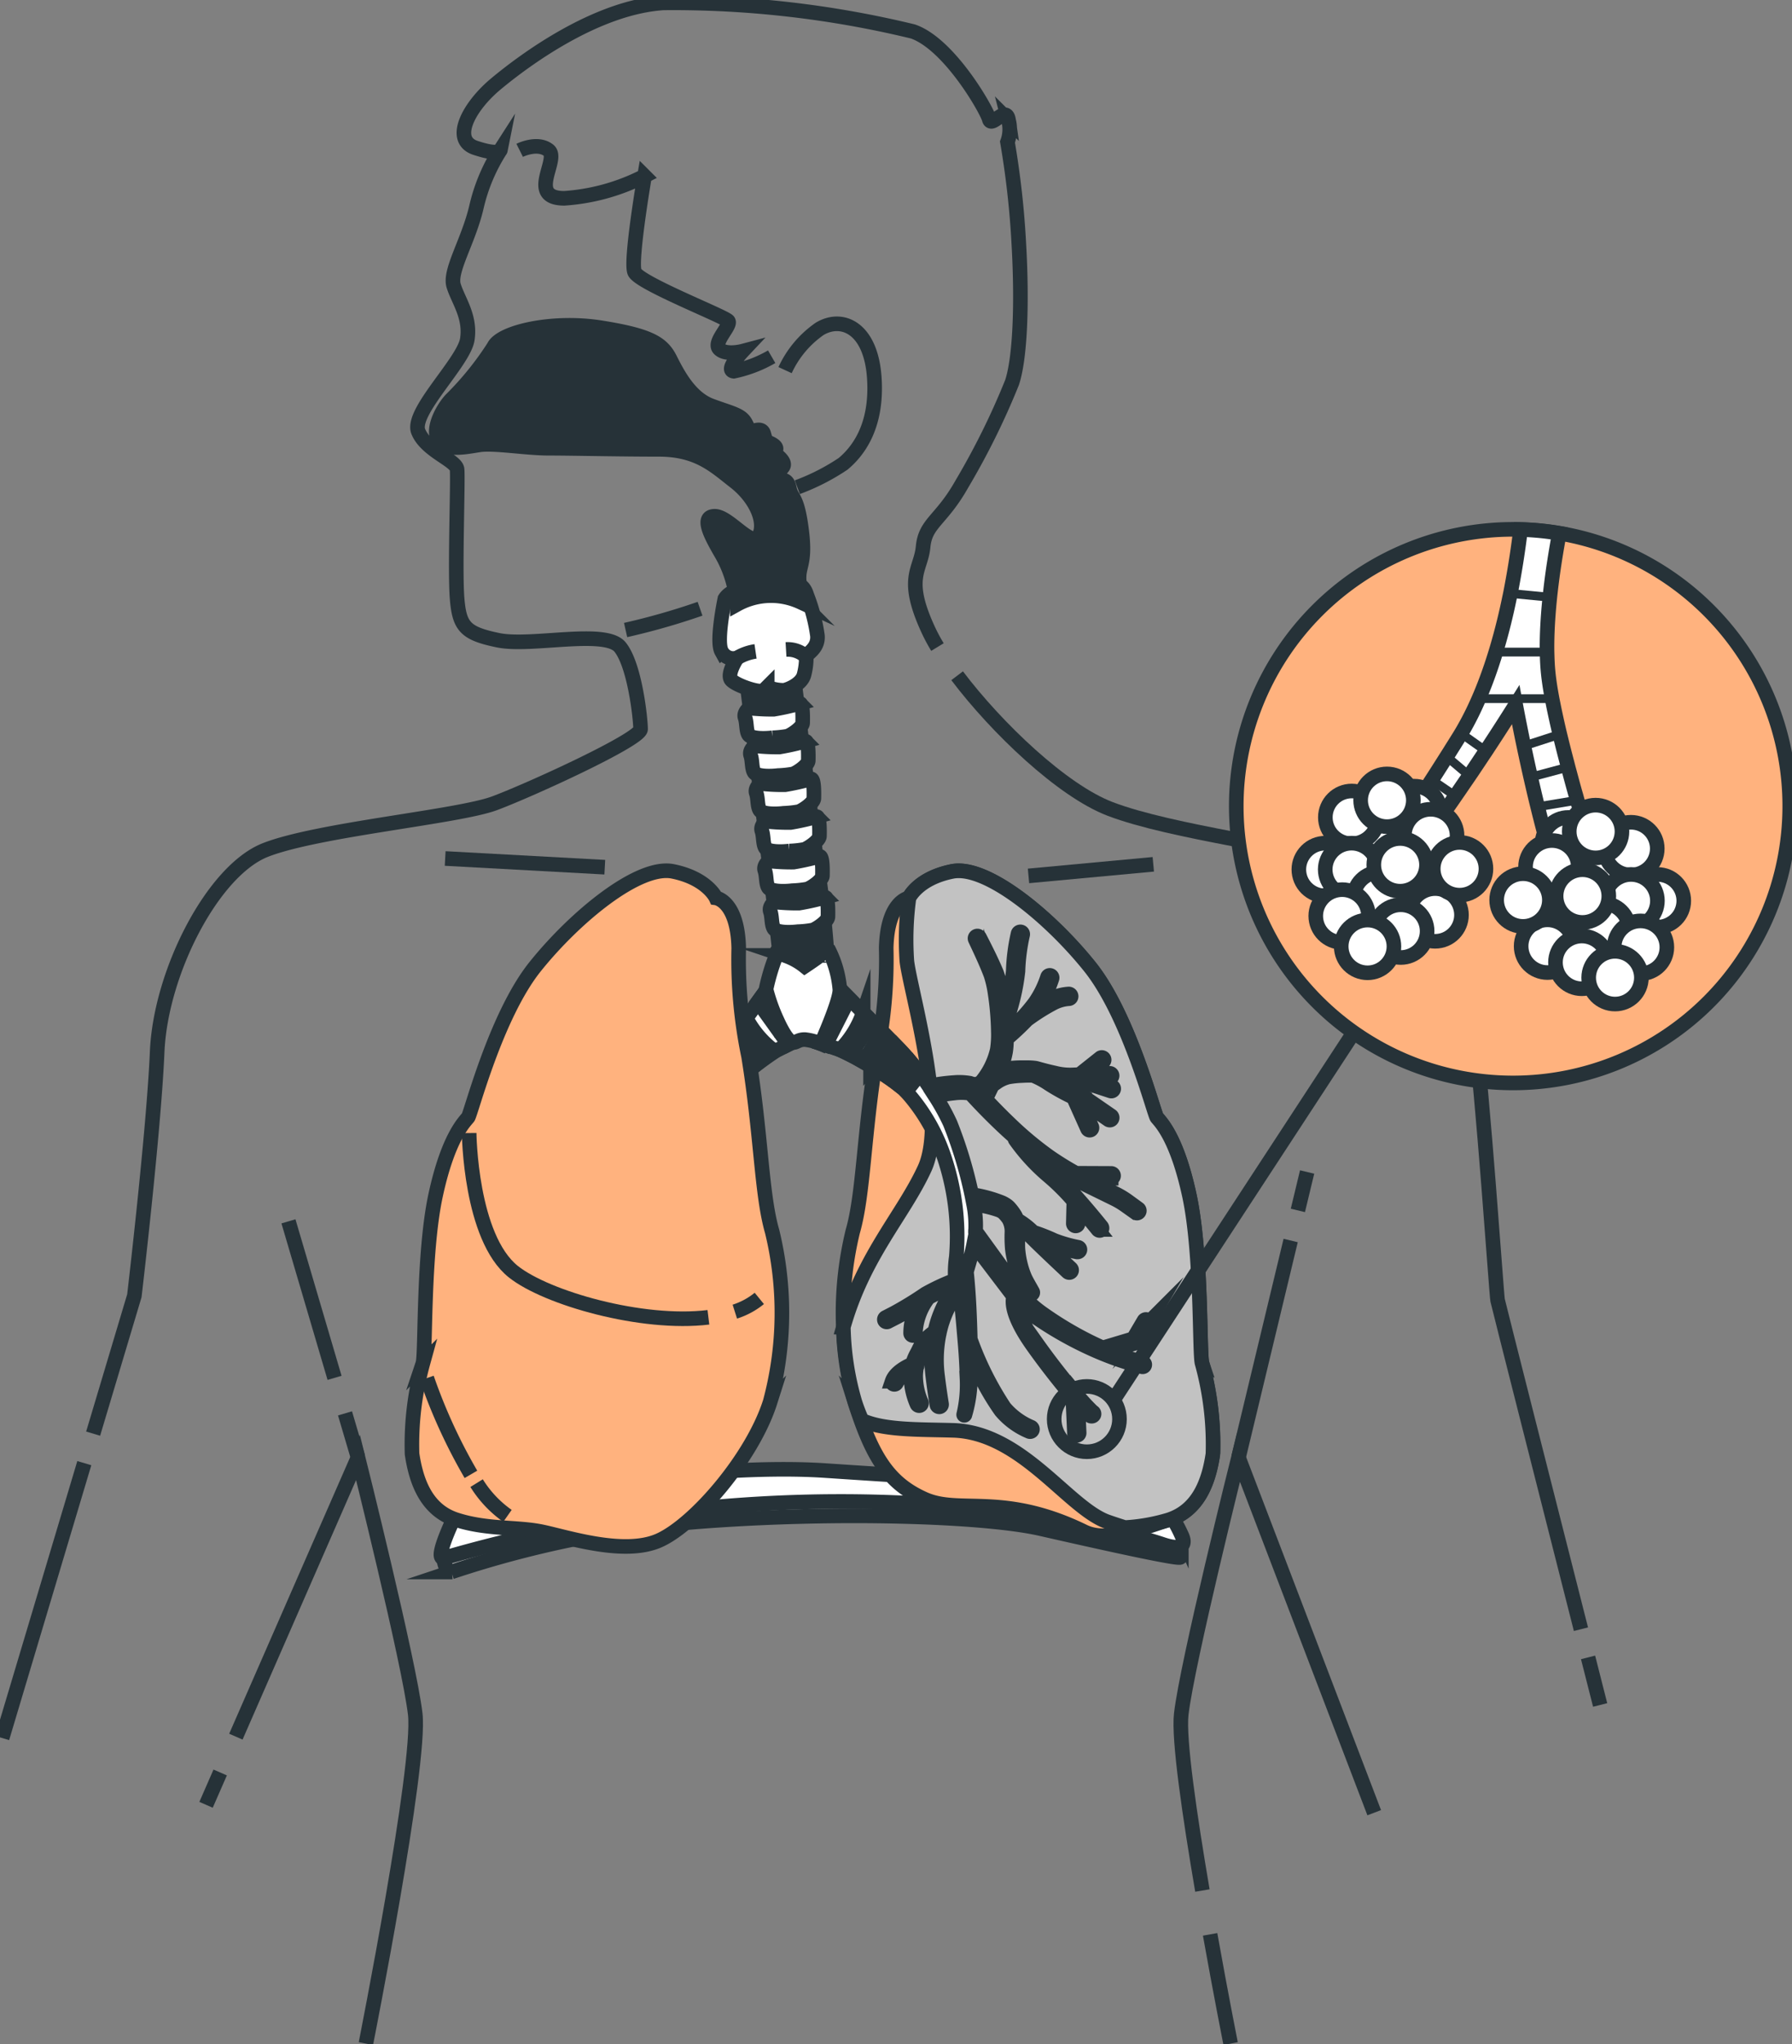 <svg id="Grupo_1103559" data-name="Grupo 1103559" xmlns="http://www.w3.org/2000/svg" xmlns:xlink="http://www.w3.org/1999/xlink" width="122.772" height="140.013" viewBox="0 0 122.772 140.013">
  <rect x="0" y="0" width="122.772" height="140.013" fill="#808080" stroke="none"/>
  <defs>
    <clipPath id="clip-path">
      <rect id="Rectángulo_403666" data-name="Rectángulo 403666" width="122.772" height="140.013" fill="none"/>
    </clipPath>
  </defs>
  <g id="Grupo_1103552" data-name="Grupo 1103552">
    <g id="Grupo_1103551" data-name="Grupo 1103551" clip-path="url(#clip-path)">
      <path id="Trazado_883105" data-name="Trazado 883105" d="M98.894,336.729s.135,1.011.539.944a71.137,71.137,0,0,1,16.85-3.437c9.571-.741,19.681-.4,23.522.472s9.571,2.157,9.571,1.955.067-.539.067-.876-2.224-1.281-6.336-1.954a151.848,151.848,0,0,0-18.4-1.82c-4.92,0-15.165.809-19.007,2.157s-6.807,2.561-6.807,2.561" transform="translate(-68.508 -229.997)" fill="#c2c2c2"/>
      <path id="Trazado_883106" data-name="Trazado 883106" d="M98.894,336.729s.135,1.011.539.944a71.137,71.137,0,0,1,16.85-3.437c9.571-.741,19.681-.4,23.522.472s9.571,2.157,9.571,1.955.067-.539.067-.876-2.224-1.281-6.336-1.954a151.848,151.848,0,0,0-18.4-1.82c-4.92,0-15.165.809-19.007,2.157S98.894,336.729,98.894,336.729Z" transform="translate(-68.508 -229.997)" fill="none" stroke="#263238" stroke-miterlimit="10" stroke-width="1"/>
      <path id="Trazado_883107" data-name="Trazado 883107" d="M99.572,330.141s-1.82,3.572-1.078,3.5A97.69,97.69,0,0,1,122.96,329.8c14.222-.4,23.388,2.426,24.8,2.9s1.618,0,1.281-.674a9.5,9.5,0,0,0-1.887-2.764c-.539-.269-13.48-1.011-22.511-1.617s-24.668,2.157-25.072,2.494" transform="translate(-68.107 -226.914)" fill="#fff"/>
      <path id="Trazado_883108" data-name="Trazado 883108" d="M99.572,330.141s-1.82,3.572-1.078,3.5A97.69,97.69,0,0,1,122.96,329.8c14.222-.4,23.388,2.426,24.8,2.9s1.618,0,1.281-.674a9.5,9.5,0,0,0-1.887-2.764c-.539-.269-13.48-1.011-22.511-1.617S99.976,329.8,99.572,330.141Z" transform="translate(-68.107 -226.914)" fill="none" stroke="#263238" stroke-miterlimit="10" stroke-width="1"/>
    </g>
  </g>
  <g id="Grupo_1103554" data-name="Grupo 1103554">
    <g id="Grupo_1103553" data-name="Grupo 1103553" clip-path="url(#clip-path)">
      <path id="Trazado_883109" data-name="Trazado 883109" d="M354.1,369.486l.828,3.258" transform="translate(-245.3 -255.958)" fill="none" stroke="#263238" stroke-miterlimit="10" stroke-width="1"/>
      <path id="Trazado_883110" data-name="Trazado 883110" d="M213.414,150.644c2.716,3.592,7.208,7.872,10.477,9.121,4.295,1.64,12.729,2.577,16.711,3.9s7.575,6.4,8.2,10.933,1.562,18.429,1.64,18.82c.056.282,3.69,14.59,5.71,22.536" transform="translate(-147.84 -104.357)" fill="none" stroke="#263238" stroke-miterlimit="10" stroke-width="1"/>
      <path id="Trazado_883111" data-name="Trazado 883111" d="M20.767,98.547,23.592,89.1s1.327-11.245,1.562-16.711,3.826-12.416,7.418-13.822,13.2-2.265,15.7-3.2,10-4.373,10-5.076-.39-4.373-1.405-5.623-6.091,0-8.356-.468-2.655-.937-2.811-2.889.078-8.2,0-8.824-2.108-1.249-2.655-2.577,3.124-4.763,3.358-6.325-.625-2.655-.937-3.67,1.015-3.046,1.562-5.388a12.32,12.32,0,0,1,1.64-3.9s-.078.391-1.718-.156-.469-2.811,1.405-4.373S55.14.856,59.826.544A69.69,69.69,0,0,1,76.927,2.5c2.5.859,5.076,5.388,5.232,6.013s1.171-1.015,1.327.078a2.491,2.491,0,0,1-.078,1.484A60.053,60.053,0,0,1,84.19,17.1c.234,4.139.078,7.809-.469,9.449a50.908,50.908,0,0,1-3.436,6.95c-1.406,2.5-2.5,2.655-2.655,4.295s-1.328,2.108.391,5.779a11.943,11.943,0,0,0,.592,1.095" transform="translate(-14.386 -0.346)" fill="none" stroke="#263238" stroke-miterlimit="10" stroke-width="1"/>
      <line id="Línea_565" data-name="Línea 565" y1="18.829" x2="5.629" transform="translate(0.147 100.222)" fill="none" stroke="#263238" stroke-miterlimit="10" stroke-width="1"/>
      <path id="Trazado_883112" data-name="Trazado 883112" d="M52.593,344.034l8.367-19.125s3.515,14.06,3.921,17.575S61.5,365.06,61.5,365.06" transform="translate(-36.433 -225.077)" fill="none" stroke="#263238" stroke-miterlimit="10" stroke-width="1"/>
      <line id="Línea_566" data-name="Línea 566" y1="2.214" x2="0.968" transform="translate(14.117 121.411)" fill="none" stroke="#263238" stroke-miterlimit="10" stroke-width="1"/>
      <path id="Trazado_883113" data-name="Trazado 883113" d="M269.822,431.227c.742,4.142,1.405,7.484,1.405,7.484" transform="translate(-186.916 -298.728)" fill="none" stroke="#263238" stroke-miterlimit="10" stroke-width="1"/>
      <path id="Trazado_883114" data-name="Trazado 883114" d="M276.545,349.243l-9.3-24.334s-3.515,14.06-3.92,17.575c-.2,1.7.587,7.033,1.449,12.09" transform="translate(-182.396 -225.077)" fill="none" stroke="#263238" stroke-miterlimit="10" stroke-width="1"/>
      <line id="Línea_567" data-name="Línea 567" x1="3.159" y1="10.721" transform="translate(19.762 83.659)" fill="none" stroke="#263238" stroke-miterlimit="10" stroke-width="1"/>
      <line id="Línea_568" data-name="Línea 568" x1="0.89" y1="3.019" transform="translate(23.637 96.812)" fill="none" stroke="#263238" stroke-miterlimit="10" stroke-width="1"/>
      <line id="Línea_569" data-name="Línea 569" y1="2.632" x2="0.633" transform="translate(88.919 80.279)" fill="none" stroke="#263238" stroke-miterlimit="10" stroke-width="1"/>
      <line id="Línea_570" data-name="Línea 570" x2="10.936" y2="0.596" transform="translate(30.499 58.805)" fill="none" stroke="#263238" stroke-miterlimit="10" stroke-width="1"/>
      <line id="Línea_571" data-name="Línea 571" x1="8.55" y2="0.795" transform="translate(70.464 59.203)" fill="none" stroke="#263238" stroke-miterlimit="10" stroke-width="1"/>
      <line id="Línea_572" data-name="Línea 572" y1="14.861" x2="3.573" transform="translate(84.852 84.971)" fill="none" stroke="#263238" stroke-miterlimit="10" stroke-width="1"/>
      <path id="Trazado_883115" data-name="Trazado 883115" d="M175.052,75.362a7.009,7.009,0,0,1,2.369-2.827c1.528-.917,3.515-.077,3.744,3.362s-1.223,5.12-2.139,5.884a14.85,14.85,0,0,1-3.133,1.6" transform="translate(-121.265 -50.009)" fill="none" stroke="#263238" stroke-miterlimit="10" stroke-width="1"/>
      <path id="Trazado_883116" data-name="Trazado 883116" d="M133.131,47.044a8.764,8.764,0,0,1-2.6.993c-.611-.077.611-1.375.611-1.375s-1.146.305-1.6-.153.841-1.6.611-1.911-6.113-2.6-6.419-3.362.688-6.572.688-6.572a14.1,14.1,0,0,1-5.5,1.528c-2.6,0-.306-2.675-1.07-3.286s-1.987,0-1.987,0" transform="translate(-80.262 -22.608)" fill="none" stroke="#263238" stroke-miterlimit="10" stroke-width="1"/>
      <path id="Trazado_883117" data-name="Trazado 883117" d="M139.494,137.166a47.157,47.157,0,0,0,5.1-1.457" transform="translate(-96.633 -94.011)" fill="none" stroke="#263238" stroke-miterlimit="10" stroke-width="1"/>
    </g>
  </g>
  <g id="Grupo_1103556" data-name="Grupo 1103556">
    <g id="Grupo_1103555" data-name="Grupo 1103555" clip-path="url(#clip-path)">
      <path id="Trazado_883118" data-name="Trazado 883118" d="M192.5,195.981s.607-1.348,2.966-1.82,6.74,3.168,9.436,6.538,4.381,10.042,4.583,10.312,1.348,1.281,2.224,5.325.674,10.919.876,11.525a20.946,20.946,0,0,1,.741,6.2c-.269,1.82-.944,3.842-3.033,4.516s-4.252,1.561-5.8.809c-5.533-2.7-8.5-1.146-10.925-2.224s-3.566-2.831-4.779-6.672a23.572,23.572,0,0,1-.135-11.66c.741-2.561.741-6.605,1.617-12a32.4,32.4,0,0,0,.674-7.414c.067-3.235,1.55-3.437,1.55-3.437" transform="translate(-130.231 -134.475)" fill="#ffb27e"/>
      <path id="Trazado_883119" data-name="Trazado 883119" d="M192.5,195.981s.607-1.348,2.966-1.82,6.74,3.168,9.436,6.538,4.381,10.042,4.583,10.312,1.348,1.281,2.224,5.325.674,10.919.876,11.525a20.946,20.946,0,0,1,.741,6.2c-.269,1.82-.944,3.842-3.033,4.516s-4.252,1.561-5.8.809c-5.533-2.7-8.5-1.146-10.925-2.224s-3.566-2.831-4.779-6.672a23.572,23.572,0,0,1-.135-11.66c.741-2.561.741-6.605,1.617-12a32.4,32.4,0,0,0,.674-7.414C191.021,196.184,192.5,195.981,192.5,195.981Z" transform="translate(-130.231 -134.475)" fill="none" stroke="#263238" stroke-miterlimit="10" stroke-width="1"/>
      <path id="Trazado_883120" data-name="Trazado 883120" d="M192.4,200.3c.2,1.887,2.831,10.717,1.214,14.221-1.475,3.2-4.178,5.95-5.564,10.855a19.5,19.5,0,0,0,.785,5.119,12.141,12.141,0,0,0,.488,1.269c1.534.686,3.845.617,6.246.686,4.718.135,7.886,5.324,10.582,6.268.425.149.819.277,1.186.392a12.9,12.9,0,0,0,3-.527c2.089-.674,2.763-2.7,3.033-4.516a20.944,20.944,0,0,0-.741-6.2c-.2-.607,0-7.481-.877-11.525s-2.021-5.055-2.224-5.325-1.887-6.942-4.583-10.312-7.077-7.01-9.436-6.538-2.965,1.82-2.965,1.82a21.07,21.07,0,0,0-.142,4.314" transform="translate(-130.27 -134.475)" fill="#c2c2c2"/>
      <path id="Trazado_883121" data-name="Trazado 883121" d="M192.4,200.3c.2,1.887,2.831,10.717,1.214,14.221-1.475,3.2-4.178,5.95-5.564,10.855a19.5,19.5,0,0,0,.785,5.119,12.141,12.141,0,0,0,.488,1.269c1.534.686,3.845.617,6.246.686,4.718.135,7.886,5.324,10.582,6.268.425.149.819.277,1.186.392a12.9,12.9,0,0,0,3-.527c2.089-.674,2.763-2.7,3.033-4.516a20.944,20.944,0,0,0-.741-6.2c-.2-.607,0-7.481-.877-11.525s-2.021-5.055-2.224-5.325-1.887-6.942-4.583-10.312-7.077-7.01-9.436-6.538-2.965,1.82-2.965,1.82A21.07,21.07,0,0,0,192.4,200.3Z" transform="translate(-130.27 -134.475)" fill="none" stroke="#263238" stroke-miterlimit="10" stroke-width="1"/>
      <path id="Trazado_883122" data-name="Trazado 883122" d="M205.74,235.4a.161.161,0,0,0-.2-.108l-.606.183.549-.929a.162.162,0,0,0-.28-.165l-.648,1.1a.162.162,0,0,0-.018.118l-2,.6a.162.162,0,0,0-.092.074q-.429-.189-.849-.393a24.108,24.108,0,0,1-3.258-1.929,8.513,8.513,0,0,1-1.4-1.208,4.185,4.185,0,0,1-.274-.352l-.281-.388-.562-.776-2.161-2.984c0-.047.01-.092.013-.139a7.5,7.5,0,0,0-.138-1.691,8.026,8.026,0,0,1,1.739.394,1.511,1.511,0,0,1,.2.1.345.345,0,0,1,.078.053.416.416,0,0,1,.075.071,2.933,2.933,0,0,1,.316.386,1.755,1.755,0,0,1,.214.923,9.4,9.4,0,0,0,.025,1.1,6.693,6.693,0,0,0,.221,1.1,6.227,6.227,0,0,0,.4,1.039c.186.342.382.622.572.936a.115.115,0,0,0,.153.042.114.114,0,0,0,.046-.155c-.171-.314-.372-.642-.517-.945a5.9,5.9,0,0,1-.332-1,6.354,6.354,0,0,1-.159-1.042,9.142,9.142,0,0,1,.029-1.069,4.01,4.01,0,0,0-.014-.446,4.752,4.752,0,0,1,.825.676c.517.543,2.487,2.387,2.57,2.466a.162.162,0,0,0,.222-.237c-.016-.015-1.265-1.185-2.049-1.948a7.087,7.087,0,0,1,.752.318,9.518,9.518,0,0,0,1.721.5l.029,0a.162.162,0,0,0,.036-.321,9.518,9.518,0,0,1-1.633-.468,12.614,12.614,0,0,0-1.442-.566,5.2,5.2,0,0,0-1.115-.855,1.526,1.526,0,0,0-.131-.3,3.4,3.4,0,0,0-.347-.474,1.137,1.137,0,0,0-.255-.23,2.061,2.061,0,0,0-.274-.154,9.142,9.142,0,0,0-2.088-.564,29.588,29.588,0,0,0-1.475-4.88A15,15,0,0,0,190.9,219a12.258,12.258,0,0,1,1.351-.214,3.738,3.738,0,0,1,.885,0c.029,0,.1.026.193.045q1.13,1.242,2.349,2.382.346.319.7.63a.158.158,0,0,0,.015.153,13.317,13.317,0,0,0,2.286,2.487A15.448,15.448,0,0,1,200.4,226.2l-.036,1.526a.162.162,0,1,0,.325.007l.027-1.175c.722.829,1.309,1.563,1.32,1.577a.162.162,0,1,0,.254-.2c-.052-.065-.769-.962-1.594-1.891a.162.162,0,0,0-.031-.035,15.866,15.866,0,0,0-1.781-1.779,11.087,11.087,0,0,1-1.636-1.659c.393.316.794.623,1.213.908a25.554,25.554,0,0,0,3.109,1.77l1.593.78a5.513,5.513,0,0,1,.742.44l.725.514a.162.162,0,0,0,.19-.264l-.718-.523a5.858,5.858,0,0,0-.778-.476l-1.587-.8c-.2-.1-.391-.2-.587-.307l1.809.008a.162.162,0,0,0,.163-.162.158.158,0,0,0-.162-.163l-2.31-.01a.163.163,0,0,0-.069.017,20.9,20.9,0,0,1-1.883-1.164,23.752,23.752,0,0,1-2.7-2.257c-.7-.669-1.376-1.366-2.025-2.082a2.044,2.044,0,0,0,.331-.161c.029-.018.055-.038.083-.056a.325.325,0,0,0,.173-.111l.013-.018c.191-.14.361-.277.537-.394a2.413,2.413,0,0,1,.789-.366,6.6,6.6,0,0,1,.925-.1c.16-.009.32-.015.477-.017.078,0,.157,0,.232,0l.06,0a5.727,5.727,0,0,1,1.11.593,14.846,14.846,0,0,0,1.744.955.16.16,0,0,0,0,.134l.887,1.976a.162.162,0,0,0,.144.1.164.164,0,0,0,.07-.014.163.163,0,0,0,.082-.215l-.807-1.8.167.077,1.793,1.241a.163.163,0,0,0,.185-.267l-1.817-1.255a21.583,21.583,0,0,1-2.255-1.193c-.042-.03-.087-.059-.131-.088.077.015.152.032.229.046a4.6,4.6,0,0,0,1.334.093l.4-.03,2.191.718a.156.156,0,0,0,.047.008.162.162,0,0,0,.054-.316l-1.449-.475,1.293-.1h.006a.162.162,0,0,0-.02-.324l-1.52.065,1.076-.855a.162.162,0,1,0-.2-.254l-1.358,1.079a.161.161,0,0,0-.042.052l-.519.022a4.241,4.241,0,0,1-1.2-.132c-.408-.088-.819-.194-1.22-.309l.018.006a.958.958,0,0,0-.177-.036l-.135-.014c-.088-.007-.173-.01-.258-.013-.17,0-.336,0-.5,0a6.931,6.931,0,0,0-1.026.074,2.316,2.316,0,0,0-.495.153l.009-.017a4.91,4.91,0,0,0,.428-1.344,5.214,5.214,0,0,0,.05-.83,18.13,18.13,0,0,0,1.437-1.349s.009,0,.013,0a13.832,13.832,0,0,1,1.818-1.138,2.754,2.754,0,0,1,1-.272.162.162,0,1,0,.008-.324,2.969,2.969,0,0,0-1.142.3,7.674,7.674,0,0,0-.962.545c.015-.022.032-.045.047-.067a6.874,6.874,0,0,0,.908-1.849.162.162,0,0,0-.314-.082,6.721,6.721,0,0,1-.865,1.752,12.3,12.3,0,0,1-1.961,2.069c0-.045,0-.089,0-.135-.009-.19-.023-.378-.038-.567a14.531,14.531,0,0,0,.843-3.53,13.109,13.109,0,0,1,.321-2.49.162.162,0,1,0-.315-.078,13.172,13.172,0,0,0-.331,2.56,11.722,11.722,0,0,1-.6,2.74c-.052-.438-.117-.875-.2-1.31a7.763,7.763,0,0,0-.352-1.324c-.351-.833-.751-1.62-1.158-2.414a.162.162,0,0,0-.291.143v0c.377.8.754,1.6,1.066,2.417a7.388,7.388,0,0,1,.288,1.254c.068.431.119.866.156,1.3s.061.874.068,1.31a6.8,6.8,0,0,1-.07,1.269,5.242,5.242,0,0,1-1.095,2.211l-.075.048a.849.849,0,0,1-.328.121,1.241,1.241,0,0,1-.377-.079,4.288,4.288,0,0,0-1.069-.049,13.613,13.613,0,0,0-1.752.234,19.3,19.3,0,0,0-2.042-2.551c-1.3-1.319-4.036-4.094-4.036-4.094l-1.287,3.747s.573.191,1.191.383a21.468,21.468,0,0,1,4.468,2.726,12.663,12.663,0,0,1,2.694,4.462,17.035,17.035,0,0,1,.9,7.041,7.4,7.4,0,0,0-.062,1.577,15.019,15.019,0,0,0-2.048.952,24.684,24.684,0,0,1-2.145,1.315l-.584.3a.162.162,0,0,0,.07.307.165.165,0,0,0,.077-.018l.584-.3c.393-.2,1.01-.574,1.531-.908a3.937,3.937,0,0,0-.552,2,.162.162,0,0,0,.158.155h.012a.163.163,0,0,0,.155-.17,4.308,4.308,0,0,1,.9-2.426,14.954,14.954,0,0,1,1.919-.887c0,.011.008.022.013.033a8.016,8.016,0,0,0-1.356,2.619c-.057.195-.1.385-.145.57a3.09,3.09,0,0,0-1.042,1.112c-.061.134-.121.25-.179.361a3.4,3.4,0,0,0-.308.741c-.307.127-1.176.535-1.394,1.18a.162.162,0,0,0,.1.206.141.141,0,0,0,.048.009.162.162,0,0,0,.158-.11,1.955,1.955,0,0,1,1.013-.9,4.231,4.231,0,0,0-.031.425,4.848,4.848,0,0,0,.416,1.949.162.162,0,0,0,.143.093.158.158,0,0,0,.073-.015.163.163,0,0,0,.078-.216,4.568,4.568,0,0,1-.385-1.8,3.42,3.42,0,0,1,.063-.606.16.16,0,0,0,.035-.148,3.146,3.146,0,0,1,.278-.659c.06-.116.123-.237.186-.375a2.359,2.359,0,0,1,.657-.774,9.279,9.279,0,0,0-.034,2.659c.111.929.267,1.87.268,1.88a.163.163,0,0,0,.156.135.173.173,0,0,0,.031,0,.163.163,0,0,0,.134-.187c0-.009-.156-.944-.266-1.865a8.677,8.677,0,0,1,.1-2.938.164.164,0,0,0,.013-.065c.041-.185.088-.374.144-.57a7.807,7.807,0,0,1,1.226-2.412l.028.038c.043.332.085.663.122.995.092.835.161,1.677.233,2.518s.126,1.681.141,2.522a8.833,8.833,0,0,1-.227,2.495v0a.044.044,0,0,0,.083.026,8.937,8.937,0,0,0,.373-2.52c.022-.579.02-1.158.012-1.736a17.123,17.123,0,0,0,2.085,3.969,5.084,5.084,0,0,0,1.948,1.422.142.142,0,0,0,.046.008.162.162,0,0,0,.054-.316,4.884,4.884,0,0,1-1.809-1.332,21.6,21.6,0,0,1-2.3-4.579.16.16,0,0,0-.037-.056c-.04-1.553-.1-3.11-.265-4.671.143-.5.352-1.152.5-1.9l1.835,2.414.578.76.289.38.032.041c-.12.4-.11,1.372,1.314,3.377.98,1.381,1.982,2.636,2.738,3.52l.112,2.459a.163.163,0,0,0,.158.155h.011a.163.163,0,0,0,.155-.17l-.093-2.048a5.981,5.981,0,0,0,.884.9.173.173,0,0,0,.056.01.167.167,0,0,0,.163-.1.151.151,0,0,0-.087-.2,13.28,13.28,0,0,1-1.04-1.129V239.5a.161.161,0,0,0-.134-.15c-.709-.832-1.661-2.018-2.658-3.423a5.377,5.377,0,0,1-1.3-2.846l.009.01a8.956,8.956,0,0,0,1.518,1.251,24.511,24.511,0,0,0,3.363,1.89,21.505,21.505,0,0,0,3.627,1.307.149.149,0,0,0,.077-.289l-.006,0a19.639,19.639,0,0,1-2.275-.8l2.777-.84a.162.162,0,0,0,.108-.2" transform="translate(-126.83 -143.92)" fill="#fff"/>
      <path id="Trazado_883123" data-name="Trazado 883123" d="M205.74,235.4a.161.161,0,0,0-.2-.108l-.606.183.549-.929a.162.162,0,0,0-.28-.165l-.648,1.1a.162.162,0,0,0-.018.118l-2,.6a.162.162,0,0,0-.092.074q-.429-.189-.849-.393a24.108,24.108,0,0,1-3.258-1.929,8.513,8.513,0,0,1-1.4-1.208,4.185,4.185,0,0,1-.274-.352l-.281-.388-.562-.776-2.161-2.984c0-.047.01-.092.013-.139a7.5,7.5,0,0,0-.138-1.691,8.026,8.026,0,0,1,1.739.394,1.511,1.511,0,0,1,.2.1.345.345,0,0,1,.078.053.416.416,0,0,1,.075.071,2.933,2.933,0,0,1,.316.386,1.755,1.755,0,0,1,.214.923,9.4,9.4,0,0,0,.025,1.1,6.693,6.693,0,0,0,.221,1.1,6.227,6.227,0,0,0,.4,1.039c.186.342.382.622.572.936a.115.115,0,0,0,.153.042.114.114,0,0,0,.046-.155c-.171-.314-.372-.642-.517-.945a5.9,5.9,0,0,1-.332-1,6.354,6.354,0,0,1-.159-1.042,9.142,9.142,0,0,1,.029-1.069,4.01,4.01,0,0,0-.014-.446,4.752,4.752,0,0,1,.825.676c.517.543,2.487,2.387,2.57,2.466a.162.162,0,0,0,.222-.237c-.016-.015-1.265-1.185-2.049-1.948a7.087,7.087,0,0,1,.752.318,9.518,9.518,0,0,0,1.721.5l.029,0a.162.162,0,0,0,.036-.321,9.518,9.518,0,0,1-1.633-.468,12.614,12.614,0,0,0-1.442-.566,5.2,5.2,0,0,0-1.115-.855,1.526,1.526,0,0,0-.131-.3,3.4,3.4,0,0,0-.347-.474,1.137,1.137,0,0,0-.255-.23,2.061,2.061,0,0,0-.274-.154,9.142,9.142,0,0,0-2.088-.564,29.588,29.588,0,0,0-1.475-4.88A15,15,0,0,0,190.9,219a12.258,12.258,0,0,1,1.351-.214,3.738,3.738,0,0,1,.885,0c.029,0,.1.026.193.045q1.13,1.242,2.349,2.382.346.319.7.63a.158.158,0,0,0,.015.153,13.317,13.317,0,0,0,2.286,2.487A15.448,15.448,0,0,1,200.4,226.2l-.036,1.526a.162.162,0,1,0,.325.007l.027-1.175c.722.829,1.309,1.563,1.32,1.577a.162.162,0,1,0,.254-.2c-.052-.065-.769-.962-1.594-1.891a.162.162,0,0,0-.031-.035,15.866,15.866,0,0,0-1.781-1.779,11.087,11.087,0,0,1-1.636-1.659c.393.316.794.623,1.213.908a25.554,25.554,0,0,0,3.109,1.77l1.593.78a5.513,5.513,0,0,1,.742.44l.725.514a.162.162,0,0,0,.19-.264l-.718-.523a5.858,5.858,0,0,0-.778-.476l-1.587-.8c-.2-.1-.391-.2-.587-.307l1.809.008a.162.162,0,0,0,.163-.162.158.158,0,0,0-.162-.163l-2.31-.01a.163.163,0,0,0-.069.017,20.9,20.9,0,0,1-1.883-1.164,23.752,23.752,0,0,1-2.7-2.257c-.7-.669-1.376-1.366-2.025-2.082a2.044,2.044,0,0,0,.331-.161c.029-.018.055-.038.083-.056a.325.325,0,0,0,.173-.111l.013-.018c.191-.14.361-.277.537-.394a2.413,2.413,0,0,1,.789-.366,6.6,6.6,0,0,1,.925-.1c.16-.009.32-.015.477-.017.078,0,.157,0,.232,0l.06,0a5.727,5.727,0,0,1,1.11.593,14.846,14.846,0,0,0,1.744.955.16.16,0,0,0,0,.134l.887,1.976a.162.162,0,0,0,.144.1.164.164,0,0,0,.07-.014.163.163,0,0,0,.082-.215l-.807-1.8.167.077,1.793,1.241a.163.163,0,0,0,.185-.267l-1.817-1.255a21.583,21.583,0,0,1-2.255-1.193c-.042-.03-.087-.059-.131-.088.077.015.152.032.229.046a4.6,4.6,0,0,0,1.334.093l.4-.03,2.191.718a.156.156,0,0,0,.047.008.162.162,0,0,0,.054-.316l-1.449-.475,1.293-.1h.006a.162.162,0,0,0-.02-.324l-1.52.065,1.076-.855a.162.162,0,1,0-.2-.254l-1.358,1.079a.161.161,0,0,0-.042.052l-.519.022a4.241,4.241,0,0,1-1.2-.132c-.408-.088-.819-.194-1.22-.309l.018.006a.958.958,0,0,0-.177-.036l-.135-.014c-.088-.007-.173-.01-.258-.013-.17,0-.336,0-.5,0a6.931,6.931,0,0,0-1.026.074,2.316,2.316,0,0,0-.495.153l.009-.017a4.91,4.91,0,0,0,.428-1.344,5.214,5.214,0,0,0,.05-.83,18.13,18.13,0,0,0,1.437-1.349s.009,0,.013,0a13.832,13.832,0,0,1,1.818-1.138,2.754,2.754,0,0,1,1-.272.162.162,0,1,0,.008-.324,2.969,2.969,0,0,0-1.142.3,7.674,7.674,0,0,0-.962.545c.015-.022.032-.045.047-.067a6.874,6.874,0,0,0,.908-1.849.162.162,0,0,0-.314-.082,6.721,6.721,0,0,1-.865,1.752,12.3,12.3,0,0,1-1.961,2.069c0-.045,0-.089,0-.135-.009-.19-.023-.378-.038-.567a14.531,14.531,0,0,0,.843-3.53,13.109,13.109,0,0,1,.321-2.49.162.162,0,1,0-.315-.078,13.172,13.172,0,0,0-.331,2.56,11.722,11.722,0,0,1-.6,2.74c-.052-.438-.117-.875-.2-1.31a7.763,7.763,0,0,0-.352-1.324c-.351-.833-.751-1.62-1.158-2.414a.162.162,0,0,0-.291.143v0c.377.8.754,1.6,1.066,2.417a7.388,7.388,0,0,1,.288,1.254c.068.431.119.866.156,1.3s.061.874.068,1.31a6.8,6.8,0,0,1-.07,1.269,5.242,5.242,0,0,1-1.095,2.211l-.075.048a.849.849,0,0,1-.328.121,1.241,1.241,0,0,1-.377-.079,4.288,4.288,0,0,0-1.069-.049,13.613,13.613,0,0,0-1.752.234,19.3,19.3,0,0,0-2.042-2.551c-1.3-1.319-4.036-4.094-4.036-4.094l-1.287,3.747s.573.191,1.191.383a21.468,21.468,0,0,1,4.468,2.726,12.663,12.663,0,0,1,2.694,4.462,17.035,17.035,0,0,1,.9,7.041,7.4,7.4,0,0,0-.062,1.577,15.019,15.019,0,0,0-2.048.952,24.684,24.684,0,0,1-2.145,1.315l-.584.3a.162.162,0,0,0,.07.307.165.165,0,0,0,.077-.018l.584-.3c.393-.2,1.01-.574,1.531-.908a3.937,3.937,0,0,0-.552,2,.162.162,0,0,0,.158.155h.012a.163.163,0,0,0,.155-.17,4.308,4.308,0,0,1,.9-2.426,14.954,14.954,0,0,1,1.919-.887c0,.011.008.022.013.033a8.016,8.016,0,0,0-1.356,2.619c-.057.195-.1.385-.145.57a3.09,3.09,0,0,0-1.042,1.112c-.061.134-.121.25-.179.361a3.4,3.4,0,0,0-.308.741c-.307.127-1.176.535-1.394,1.18a.162.162,0,0,0,.1.206.141.141,0,0,0,.048.009.162.162,0,0,0,.158-.11,1.955,1.955,0,0,1,1.013-.9,4.231,4.231,0,0,0-.031.425,4.848,4.848,0,0,0,.416,1.949.162.162,0,0,0,.143.093.158.158,0,0,0,.073-.015.163.163,0,0,0,.078-.216,4.568,4.568,0,0,1-.385-1.8,3.42,3.42,0,0,1,.063-.606.16.16,0,0,0,.035-.148,3.146,3.146,0,0,1,.278-.659c.06-.116.123-.237.186-.375a2.359,2.359,0,0,1,.657-.774,9.279,9.279,0,0,0-.034,2.659c.111.929.267,1.87.268,1.88a.163.163,0,0,0,.156.135.173.173,0,0,0,.031,0,.163.163,0,0,0,.134-.187c0-.009-.156-.944-.266-1.865a8.677,8.677,0,0,1,.1-2.938.164.164,0,0,0,.013-.065c.041-.185.088-.374.144-.57a7.807,7.807,0,0,1,1.226-2.412l.028.038c.043.332.085.663.122.995.092.835.161,1.677.233,2.518s.126,1.681.141,2.522a8.833,8.833,0,0,1-.227,2.495v0a.044.044,0,0,0,.083.026,8.937,8.937,0,0,0,.373-2.52c.022-.579.02-1.158.012-1.736a17.123,17.123,0,0,0,2.085,3.969,5.084,5.084,0,0,0,1.948,1.422.142.142,0,0,0,.046.008.162.162,0,0,0,.054-.316,4.884,4.884,0,0,1-1.809-1.332,21.6,21.6,0,0,1-2.3-4.579.16.16,0,0,0-.037-.056c-.04-1.553-.1-3.11-.265-4.671.143-.5.352-1.152.5-1.9l1.835,2.414.578.76.289.38.032.041c-.12.4-.11,1.372,1.314,3.377.98,1.381,1.982,2.636,2.738,3.52l.112,2.459a.163.163,0,0,0,.158.155h.011a.163.163,0,0,0,.155-.17l-.093-2.048a5.981,5.981,0,0,0,.884.9.173.173,0,0,0,.056.01.167.167,0,0,0,.163-.1.151.151,0,0,0-.087-.2,13.28,13.28,0,0,1-1.04-1.129V239.5a.161.161,0,0,0-.134-.15c-.709-.832-1.661-2.018-2.658-3.423a5.377,5.377,0,0,1-1.3-2.846l.009.01a8.956,8.956,0,0,0,1.518,1.251,24.511,24.511,0,0,0,3.363,1.89,21.505,21.505,0,0,0,3.627,1.307.149.149,0,0,0,.077-.289l-.006,0a19.639,19.639,0,0,1-2.275-.8l2.777-.84A.162.162,0,0,0,205.74,235.4Z" transform="translate(-126.83 -143.92)" fill="none" stroke="#263238" stroke-miterlimit="10" stroke-width="1"/>
      <path id="Trazado_883124" data-name="Trazado 883124" d="M183.381,224.342l1.624-3.2-.634-.644-1.287,3.746.3.1" transform="translate(-126.829 -152.748)" fill="#263238"/>
      <path id="Trazado_883125" data-name="Trazado 883125" d="M183.381,224.342l1.624-3.2-.634-.644-1.287,3.746Z" transform="translate(-126.829 -152.748)" fill="none" stroke="#263238" stroke-miterlimit="10" stroke-width="1"/>
      <path id="Trazado_883126" data-name="Trazado 883126" d="M193.985,230.074l-.507-.514a5.518,5.518,0,0,1-1.211,2.167c.185.106.375.218.568.335a6.112,6.112,0,0,0,1.149-1.987" transform="translate(-133.191 -159.025)" fill="#263238"/>
      <path id="Trazado_883127" data-name="Trazado 883127" d="M193.985,230.074l-.507-.514a5.518,5.518,0,0,1-1.211,2.167c.185.106.375.218.568.335A6.112,6.112,0,0,0,193.985,230.074Z" transform="translate(-133.191 -159.025)" fill="none" stroke="#263238" stroke-miterlimit="10" stroke-width="1"/>
      <path id="Trazado_883128" data-name="Trazado 883128" d="M187.929,228.605a7.345,7.345,0,0,0,1.475-2.321l-.515-.522a6.684,6.684,0,0,1-1.585,2.551c.151.059.366.159.625.292" transform="translate(-129.753 -156.394)" fill="#263238"/>
      <path id="Trazado_883129" data-name="Trazado 883129" d="M187.929,228.605a7.345,7.345,0,0,0,1.475-2.321l-.515-.522a6.684,6.684,0,0,1-1.585,2.551C187.455,228.372,187.67,228.472,187.929,228.605Z" transform="translate(-129.753 -156.394)" fill="none" stroke="#263238" stroke-miterlimit="10" stroke-width="1"/>
      <path id="Trazado_883130" data-name="Trazado 883130" d="M201.78,238.026c-.141-.188-.283-.373-.426-.551a7.3,7.3,0,0,1-1.006,1.353c.126.1.247.194.354.286.049.042.092.092.139.136a7.657,7.657,0,0,0,.939-1.225" transform="translate(-138.788 -164.508)" fill="#263238"/>
      <path id="Trazado_883131" data-name="Trazado 883131" d="M201.78,238.026c-.141-.188-.283-.373-.426-.551a7.3,7.3,0,0,1-1.006,1.353c.126.1.247.194.354.286.049.042.092.092.139.136A7.657,7.657,0,0,0,201.78,238.026Z" transform="translate(-138.788 -164.508)" fill="none" stroke="#263238" stroke-miterlimit="10" stroke-width="1"/>
      <path id="Trazado_883132" data-name="Trazado 883132" d="M197.937,234.007c-.127-.142-.253-.278-.377-.4l-.094-.1a8.76,8.76,0,0,1-1.169,1.7c.187.12.371.242.549.363a9.206,9.206,0,0,0,1.091-1.57" transform="translate(-135.983 -161.761)" fill="#263238"/>
      <path id="Trazado_883133" data-name="Trazado 883133" d="M197.937,234.007c-.127-.142-.253-.278-.377-.4l-.094-.1a8.76,8.76,0,0,1-1.169,1.7c.187.12.371.242.549.363A9.206,9.206,0,0,0,197.937,234.007Z" transform="translate(-135.983 -161.761)" fill="none" stroke="#263238" stroke-miterlimit="10" stroke-width="1"/>
      <path id="Trazado_883134" data-name="Trazado 883134" d="M112.707,242.784a.162.162,0,0,1,.183-.138l.627.089-.684-.835a.162.162,0,1,1,.251-.206l.807.984a.161.161,0,0,1,.035.114l2.065.293a.161.161,0,0,1,.1.059q.395-.252.779-.517a24.1,24.1,0,0,0,2.926-2.4,8.52,8.52,0,0,0,1.2-1.407,4.244,4.244,0,0,0,.218-.389l.219-.426.438-.853,1.682-3.278c-.011-.045-.024-.09-.034-.136a7.5,7.5,0,0,1-.121-1.692,8.01,8.01,0,0,0-1.66.654,1.541,1.541,0,0,0-.187.131.351.351,0,0,0-.069.065.414.414,0,0,0-.063.081,2.918,2.918,0,0,0-.253.43,1.755,1.755,0,0,0-.072.945,9.4,9.4,0,0,1,.143,1.094,6.72,6.72,0,0,1-.052,1.116,6.269,6.269,0,0,1-.239,1.089c-.132.366-.282.672-.423,1.012a.115.115,0,0,1-.145.065.114.114,0,0,1-.069-.146c.12-.336.27-.691.367-1.013a5.948,5.948,0,0,0,.176-1.042,6.389,6.389,0,0,0,0-1.054,9.206,9.206,0,0,0-.192-1.052,4,4,0,0,1-.054-.443,4.724,4.724,0,0,0-.713.794c-.429.615-2.095,2.738-2.165,2.828a.163.163,0,0,1-.1.06.162.162,0,0,1-.156-.26c.014-.018,1.07-1.364,1.73-2.237a7.21,7.21,0,0,0-.695.429,9.464,9.464,0,0,1-1.625.755.146.146,0,0,1-.028.008.162.162,0,0,1-.084-.312,9.51,9.51,0,0,0,1.543-.711,12.772,12.772,0,0,1,1.339-.779,5.206,5.206,0,0,1,.972-1.015,1.5,1.5,0,0,1,.085-.312,3.349,3.349,0,0,1,.27-.521,1.126,1.126,0,0,1,.217-.266,2.064,2.064,0,0,1,.248-.194,9.119,9.119,0,0,1,1.977-.875,29.578,29.578,0,0,1,.715-5.047,14.979,14.979,0,0,1,.733-2,12.17,12.17,0,0,0-1.368-.006,3.711,3.711,0,0,0-.874.137c-.028.009-.1.041-.183.074-.619.933-1.27,1.834-1.96,2.712q-.294.368-.6.729a.159.159,0,0,1,.009.153,13.332,13.332,0,0,1-1.881,2.806,15.5,15.5,0,0,0-1.435,1.956l.268,1.5a.162.162,0,0,1-.32.057l-.206-1.157c-.587.929-1.056,1.744-1.065,1.759a.162.162,0,0,1-.112.079.16.16,0,0,1-.109-.019.162.162,0,0,1-.06-.221c.041-.072.613-1.067,1.287-2.111a.156.156,0,0,1,.026-.039,15.879,15.879,0,0,1,1.49-2.029,11.063,11.063,0,0,0,1.365-1.889c-.34.372-.69.736-1.061,1.082a25.539,25.539,0,0,1-2.8,2.223l-1.456,1.014a5.523,5.523,0,0,0-.666.548l-.638.618a.162.162,0,0,1-.227-.232l.63-.626a5.865,5.865,0,0,1,.7-.589l1.447-1.035c.179-.129.356-.261.533-.393l-1.786.283a.162.162,0,0,1-.186-.135.158.158,0,0,1,.135-.186l2.282-.361a.164.164,0,0,1,.07.006,20.788,20.788,0,0,0,1.683-1.437,23.721,23.721,0,0,0,2.323-2.641c.588-.768,1.153-1.559,1.684-2.366a2.031,2.031,0,0,1-.351-.109c-.032-.014-.06-.029-.09-.043a.325.325,0,0,1-.188-.084l-.016-.016c-.21-.109-.4-.219-.591-.307a2.411,2.411,0,0,0-.835-.242,6.675,6.675,0,0,0-.929.046c-.159.016-.318.034-.473.057-.077.012-.155.024-.229.039l-.058.013a5.73,5.73,0,0,0-1.007.755,14.884,14.884,0,0,1-1.578,1.209.161.161,0,0,1,.022.132l-.576,2.087a.163.163,0,0,1-.128.117.169.169,0,0,1-.072,0,.162.162,0,0,1-.113-.2l.524-1.9-.153.1-1.583,1.5a.165.165,0,0,1-.083.042.162.162,0,0,1-.14-.278l1.6-1.517a21.477,21.477,0,0,0,2.048-1.522c.037-.037.077-.071.116-.106-.073.026-.145.054-.219.079a4.6,4.6,0,0,1-1.3.3l-.4.03-2.056,1.043a.154.154,0,0,1-.045.015.162.162,0,0,1-.1-.3l1.36-.69-1.293.1h-.006a.162.162,0,0,1-.03-.323l1.513-.167-1.193-.681a.162.162,0,1,1,.161-.282l1.506.86a.16.16,0,0,1,.05.045l.517-.057a4.241,4.241,0,0,0,1.165-.313c.39-.148.78-.316,1.159-.491l-.017.008a.956.956,0,0,1,.169-.062l.131-.034c.086-.021.169-.037.253-.053.167-.03.332-.055.5-.077a6.928,6.928,0,0,1,1.025-.083,2.334,2.334,0,0,1,.513.076l-.011-.015a4.912,4.912,0,0,1-.627-1.263,5.2,5.2,0,0,1-.175-.812,18,18,0,0,1-1.626-1.114s-.01,0-.014,0a13.833,13.833,0,0,0-1.97-.849,2.744,2.744,0,0,0-1.034-.116.162.162,0,0,1-.057-.32,2.971,2.971,0,0,1,1.174.122,7.684,7.684,0,0,1,1.034.393c-.018-.02-.039-.039-.057-.059a6.863,6.863,0,0,1-1.178-1.69.162.162,0,0,1,.3-.128,6.71,6.71,0,0,0,1.121,1.6,12.287,12.287,0,0,0,2.253,1.747l-.016-.133c-.02-.189-.035-.378-.049-.566a14.527,14.527,0,0,1-1.37-3.361,13.108,13.108,0,0,0-.7-2.412.162.162,0,1,1,.3-.125,13.173,13.173,0,0,1,.716,2.48,11.7,11.7,0,0,0,1.006,2.617c-.015-.441-.018-.882,0-1.325a7.75,7.75,0,0,1,.146-1.362c.22-.877.5-1.715.777-2.562a.162.162,0,0,1,.31.1v0c-.251.844-.5,1.7-.686,2.55a7.375,7.375,0,0,0-.094,1.283c0,.437.015.875.044,1.312s.073.873.132,1.3a6.79,6.79,0,0,0,.263,1.243,5.239,5.239,0,0,0,1.418,2.019l.081.036a.854.854,0,0,0,.342.071,1.25,1.25,0,0,0,.361-.136,4.29,4.29,0,0,1,1.05-.211,13.646,13.646,0,0,1,1.767-.035,19.314,19.314,0,0,1,1.63-2.832c1.086-1.5,3.366-4.66,3.366-4.66l1.842,3.507s-.537.276-1.118.56a21.448,21.448,0,0,0-4,3.374,12.658,12.658,0,0,0-1.985,4.82,17.038,17.038,0,0,0,.18,7.1,7.4,7.4,0,0,1,.3,1.549,15.061,15.061,0,0,1,2.169.63,24.6,24.6,0,0,0,2.32.974l.623.205a.162.162,0,0,1-.1.309l-.623-.2c-.419-.138-1.086-.414-1.651-.664a3.936,3.936,0,0,1,.849,1.891.163.163,0,0,1-.133.177l-.011,0a.162.162,0,0,1-.179-.144,4.312,4.312,0,0,0-1.256-2.262,14.984,14.984,0,0,0-2.032-.585c0,.011,0,.023-.008.034a8.019,8.019,0,0,1,1.739,2.382c.085.184.162.364.23.541a3.088,3.088,0,0,1,1.2.941c.081.123.158.229.232.329a3.389,3.389,0,0,1,.417.686,2.512,2.512,0,0,1,1.557.955.163.163,0,0,1-.069.219.167.167,0,0,1-.047.016.162.162,0,0,1-.172-.085,1.956,1.956,0,0,0-1.138-.731,4.207,4.207,0,0,1,.1.416,4.848,4.848,0,0,1-.115,1.989.162.162,0,1,1-.311-.092,4.577,4.577,0,0,0,.106-1.84,3.4,3.4,0,0,0-.154-.59.159.159,0,0,1-.057-.141,3.168,3.168,0,0,0-.375-.61c-.077-.1-.158-.215-.242-.343a2.359,2.359,0,0,0-.767-.666,9.278,9.278,0,0,1,.438,2.623c.032.934.021,1.889.021,1.9a.162.162,0,0,1-.133.158l-.031,0a.162.162,0,0,1-.16-.164c0-.01.011-.957-.021-1.884a8.688,8.688,0,0,0-.547-2.888.159.159,0,0,1-.022-.063c-.068-.176-.143-.356-.229-.541a7.816,7.816,0,0,0-1.579-2.2l-.022.042c.008.334.017.669.03,1,.036.839.1,1.683.153,2.524s.132,1.681.244,2.515a8.815,8.815,0,0,0,.6,2.431v0a.044.044,0,0,1-.078.039,8.945,8.945,0,0,1-.752-2.434c-.109-.569-.2-1.141-.276-1.714a17.147,17.147,0,0,1-1.457,4.24,5.084,5.084,0,0,1-1.709,1.7.162.162,0,0,1-.147-.289,4.887,4.887,0,0,0,1.585-1.592,21.591,21.591,0,0,0,1.58-4.876.161.161,0,0,1,.028-.061c-.2-1.541-.37-3.09-.449-4.657-.217-.471-.523-1.085-.781-1.8l-1.446,2.665-.455.839-.228.42-.026.046c.18.379.317,1.339-.784,3.538-.759,1.513-1.558,2.906-2.17,3.9l.264,2.447a.163.163,0,0,1-.133.177l-.011,0a.163.163,0,0,1-.179-.144l-.22-2.038a5.96,5.96,0,0,1-.737,1.023.186.186,0,0,1-.054.018.167.167,0,0,1-.177-.077.151.151,0,0,1,.055-.213,13.247,13.247,0,0,0,.856-1.274v-.007a.162.162,0,0,1,.11-.168c.574-.93,1.334-2.247,2.107-3.787a5.379,5.379,0,0,0,.849-3.01l-.007.011a8.945,8.945,0,0,1-1.31,1.467,24.47,24.47,0,0,1-3.037,2.379,21.48,21.48,0,0,1-3.386,1.844.149.149,0,0,1-.12-.273l.006,0a19.637,19.637,0,0,0,2.127-1.14l-2.873-.408a.162.162,0,0,1-.138-.183" transform="translate(-77.762 -148.193)" fill="#fff"/>
      <path id="Trazado_883135" data-name="Trazado 883135" d="M112.707,242.784a.162.162,0,0,1,.183-.138l.627.089-.684-.835a.162.162,0,1,1,.251-.206l.807.984a.161.161,0,0,1,.035.114l2.065.293a.161.161,0,0,1,.1.059q.395-.252.779-.517a24.1,24.1,0,0,0,2.926-2.4,8.52,8.52,0,0,0,1.2-1.407,4.244,4.244,0,0,0,.218-.389l.219-.426.438-.853,1.682-3.278c-.011-.045-.024-.09-.034-.136a7.5,7.5,0,0,1-.121-1.692,8.01,8.01,0,0,0-1.66.654,1.541,1.541,0,0,0-.187.131.351.351,0,0,0-.069.065.414.414,0,0,0-.063.081,2.918,2.918,0,0,0-.253.43,1.755,1.755,0,0,0-.072.945,9.4,9.4,0,0,1,.143,1.094,6.72,6.72,0,0,1-.052,1.116,6.269,6.269,0,0,1-.239,1.089c-.132.366-.282.672-.423,1.012a.115.115,0,0,1-.145.065.114.114,0,0,1-.069-.146c.12-.336.27-.691.367-1.013a5.948,5.948,0,0,0,.176-1.042,6.389,6.389,0,0,0,0-1.054,9.206,9.206,0,0,0-.192-1.052,4,4,0,0,1-.054-.443,4.724,4.724,0,0,0-.713.794c-.429.615-2.095,2.738-2.165,2.828a.163.163,0,0,1-.1.06.162.162,0,0,1-.156-.26c.014-.018,1.07-1.364,1.73-2.237a7.21,7.21,0,0,0-.695.429,9.464,9.464,0,0,1-1.625.755.146.146,0,0,1-.028.008.162.162,0,0,1-.084-.312,9.51,9.51,0,0,0,1.543-.711,12.772,12.772,0,0,1,1.339-.779,5.206,5.206,0,0,1,.972-1.015,1.5,1.5,0,0,1,.085-.312,3.349,3.349,0,0,1,.27-.521,1.126,1.126,0,0,1,.217-.266,2.064,2.064,0,0,1,.248-.194,9.119,9.119,0,0,1,1.977-.875,29.578,29.578,0,0,1,.715-5.047,14.979,14.979,0,0,1,.733-2,12.17,12.17,0,0,0-1.368-.006,3.711,3.711,0,0,0-.874.137c-.028.009-.1.041-.183.074-.619.933-1.27,1.834-1.96,2.712q-.294.368-.6.729a.159.159,0,0,1,.009.153,13.332,13.332,0,0,1-1.881,2.806,15.5,15.5,0,0,0-1.435,1.956l.268,1.5a.162.162,0,0,1-.32.057l-.206-1.157c-.587.929-1.056,1.744-1.065,1.759a.162.162,0,0,1-.112.079.16.16,0,0,1-.109-.019.162.162,0,0,1-.06-.221c.041-.072.613-1.067,1.287-2.111a.156.156,0,0,1,.026-.039,15.879,15.879,0,0,1,1.49-2.029,11.063,11.063,0,0,0,1.365-1.889c-.34.372-.69.736-1.061,1.082a25.539,25.539,0,0,1-2.8,2.223l-1.456,1.014a5.523,5.523,0,0,0-.666.548l-.638.618a.162.162,0,0,1-.227-.232l.63-.626a5.865,5.865,0,0,1,.7-.589l1.447-1.035c.179-.129.356-.261.533-.393l-1.786.283a.162.162,0,0,1-.186-.135.158.158,0,0,1,.135-.186l2.282-.361a.164.164,0,0,1,.07.006,20.788,20.788,0,0,0,1.683-1.437,23.721,23.721,0,0,0,2.323-2.641c.588-.768,1.153-1.559,1.684-2.366a2.031,2.031,0,0,1-.351-.109c-.032-.014-.06-.029-.09-.043a.325.325,0,0,1-.188-.084l-.016-.016c-.21-.109-.4-.219-.591-.307a2.411,2.411,0,0,0-.835-.242,6.675,6.675,0,0,0-.929.046c-.159.016-.318.034-.473.057-.077.012-.155.024-.229.039l-.058.013a5.73,5.73,0,0,0-1.007.755,14.884,14.884,0,0,1-1.578,1.209.161.161,0,0,1,.022.132l-.576,2.087a.163.163,0,0,1-.128.117.169.169,0,0,1-.072,0,.162.162,0,0,1-.113-.2l.524-1.9-.153.1-1.583,1.5a.165.165,0,0,1-.083.042.162.162,0,0,1-.14-.278l1.6-1.517a21.477,21.477,0,0,0,2.048-1.522c.037-.037.077-.071.116-.106-.073.026-.145.054-.219.079a4.6,4.6,0,0,1-1.3.3l-.4.03-2.056,1.043a.154.154,0,0,1-.045.015.162.162,0,0,1-.1-.3l1.36-.69-1.293.1h-.006a.162.162,0,0,1-.03-.323l1.513-.167-1.193-.681a.162.162,0,1,1,.161-.282l1.506.86a.16.16,0,0,1,.05.045l.517-.057a4.241,4.241,0,0,0,1.165-.313c.39-.148.78-.316,1.159-.491l-.017.008a.956.956,0,0,1,.169-.062l.131-.034c.086-.021.169-.037.253-.053.167-.03.332-.055.5-.077a6.928,6.928,0,0,1,1.025-.083,2.334,2.334,0,0,1,.513.076l-.011-.015a4.912,4.912,0,0,1-.627-1.263,5.2,5.2,0,0,1-.175-.812,18,18,0,0,1-1.626-1.114s-.01,0-.014,0a13.833,13.833,0,0,0-1.97-.849,2.744,2.744,0,0,0-1.034-.116.162.162,0,0,1-.057-.32,2.971,2.971,0,0,1,1.174.122,7.684,7.684,0,0,1,1.034.393c-.018-.02-.039-.039-.057-.059a6.863,6.863,0,0,1-1.178-1.69.162.162,0,0,1,.3-.128,6.71,6.71,0,0,0,1.121,1.6,12.287,12.287,0,0,0,2.253,1.747l-.016-.133c-.02-.189-.035-.378-.049-.566a14.527,14.527,0,0,1-1.37-3.361,13.108,13.108,0,0,0-.7-2.412.162.162,0,1,1,.3-.125,13.173,13.173,0,0,1,.716,2.48,11.7,11.7,0,0,0,1.006,2.617c-.015-.441-.018-.882,0-1.325a7.75,7.75,0,0,1,.146-1.362c.22-.877.5-1.715.777-2.562a.162.162,0,0,1,.31.1v0c-.251.844-.5,1.7-.686,2.55a7.375,7.375,0,0,0-.094,1.283c0,.437.015.875.044,1.312s.073.873.132,1.3a6.79,6.79,0,0,0,.263,1.243,5.239,5.239,0,0,0,1.418,2.019l.081.036a.854.854,0,0,0,.342.071,1.25,1.25,0,0,0,.361-.136,4.29,4.29,0,0,1,1.05-.211,13.646,13.646,0,0,1,1.767-.035,19.314,19.314,0,0,1,1.63-2.832c1.086-1.5,3.366-4.66,3.366-4.66l1.842,3.507s-.537.276-1.118.56a21.448,21.448,0,0,0-4,3.374,12.658,12.658,0,0,0-1.985,4.82,17.038,17.038,0,0,0,.18,7.1,7.4,7.4,0,0,1,.3,1.549,15.061,15.061,0,0,1,2.169.63,24.6,24.6,0,0,0,2.32.974l.623.205a.162.162,0,0,1-.1.309l-.623-.2c-.419-.138-1.086-.414-1.651-.664a3.936,3.936,0,0,1,.849,1.891.163.163,0,0,1-.133.177l-.011,0a.162.162,0,0,1-.179-.144,4.312,4.312,0,0,0-1.256-2.262,14.984,14.984,0,0,0-2.032-.585c0,.011,0,.023-.008.034a8.019,8.019,0,0,1,1.739,2.382c.085.184.162.364.23.541a3.088,3.088,0,0,1,1.2.941c.081.123.158.229.232.329a3.389,3.389,0,0,1,.417.686,2.512,2.512,0,0,1,1.557.955.163.163,0,0,1-.069.219.167.167,0,0,1-.047.016.162.162,0,0,1-.172-.085,1.956,1.956,0,0,0-1.138-.731,4.207,4.207,0,0,1,.1.416,4.848,4.848,0,0,1-.115,1.989.162.162,0,1,1-.311-.092,4.577,4.577,0,0,0,.106-1.84,3.4,3.4,0,0,0-.154-.59.159.159,0,0,1-.057-.141,3.168,3.168,0,0,0-.375-.61c-.077-.1-.158-.215-.242-.343a2.359,2.359,0,0,0-.767-.666,9.278,9.278,0,0,1,.438,2.623c.032.934.021,1.889.021,1.9a.162.162,0,0,1-.133.158l-.031,0a.162.162,0,0,1-.16-.164c0-.01.011-.957-.021-1.884a8.688,8.688,0,0,0-.547-2.888.159.159,0,0,1-.022-.063c-.068-.176-.143-.356-.229-.541a7.816,7.816,0,0,0-1.579-2.2l-.022.042c.008.334.017.669.03,1,.036.839.1,1.683.153,2.524s.132,1.681.244,2.515a8.815,8.815,0,0,0,.6,2.431v0a.044.044,0,0,1-.078.039,8.945,8.945,0,0,1-.752-2.434c-.109-.569-.2-1.141-.276-1.714a17.147,17.147,0,0,1-1.457,4.24,5.084,5.084,0,0,1-1.709,1.7.162.162,0,0,1-.147-.289,4.887,4.887,0,0,0,1.585-1.592,21.591,21.591,0,0,0,1.58-4.876.161.161,0,0,1,.028-.061c-.2-1.541-.37-3.09-.449-4.657-.217-.471-.523-1.085-.781-1.8l-1.446,2.665-.455.839-.228.42-.026.046c.18.379.317,1.339-.784,3.538-.759,1.513-1.558,2.906-2.17,3.9l.264,2.447a.163.163,0,0,1-.133.177l-.011,0a.163.163,0,0,1-.179-.144l-.22-2.038a5.96,5.96,0,0,1-.737,1.023.186.186,0,0,1-.054.018.167.167,0,0,1-.177-.077.151.151,0,0,1,.055-.213,13.247,13.247,0,0,0,.856-1.274v-.007a.162.162,0,0,1,.11-.168c.574-.93,1.334-2.247,2.107-3.787a5.379,5.379,0,0,0,.849-3.01l-.007.011a8.945,8.945,0,0,1-1.31,1.467,24.47,24.47,0,0,1-3.037,2.379,21.48,21.48,0,0,1-3.386,1.844.149.149,0,0,1-.12-.273l.006,0a19.637,19.637,0,0,0,2.127-1.14l-2.873-.408A.162.162,0,0,1,112.707,242.784Z" transform="translate(-77.762 -148.193)" fill="none" stroke="#263238" stroke-miterlimit="10" stroke-width="1"/>
      <path id="Trazado_883136" data-name="Trazado 883136" d="M171.087,224.588l-2.092-2.917.529-.733,1.842,3.507-.28.142" transform="translate(-117.07 -153.053)" fill="#263238"/>
      <path id="Trazado_883137" data-name="Trazado 883137" d="M171.087,224.588l-2.092-2.917.529-.733,1.842,3.507Z" transform="translate(-117.07 -153.053)" fill="none" stroke="#263238" stroke-miterlimit="10" stroke-width="1"/>
      <path id="Trazado_883138" data-name="Trazado 883138" d="M161.89,231.84l.423-.585a5.517,5.517,0,0,0,1.526,1.958c-.167.133-.338.273-.511.417a6.111,6.111,0,0,1-1.438-1.789" transform="translate(-112.148 -160.2)" fill="#263238"/>
      <path id="Trazado_883139" data-name="Trazado 883139" d="M161.89,231.84l.423-.585a5.517,5.517,0,0,0,1.526,1.958c-.167.133-.338.273-.511.417A6.111,6.111,0,0,1,161.89,231.84Z" transform="translate(-112.148 -160.2)" fill="none" stroke="#263238" stroke-miterlimit="10" stroke-width="1"/>
      <path id="Trazado_883140" data-name="Trazado 883140" d="M166.8,229.6a7.345,7.345,0,0,1-1.811-2.07l.429-.594a6.685,6.685,0,0,0,1.954,2.28c-.14.081-.337.213-.573.383" transform="translate(-114.297 -157.205)" fill="#263238"/>
      <path id="Trazado_883141" data-name="Trazado 883141" d="M166.8,229.6a7.345,7.345,0,0,1-1.811-2.07l.429-.594a6.685,6.685,0,0,0,1.954,2.28C167.236,229.293,167.039,229.425,166.8,229.6Z" transform="translate(-114.297 -157.205)" fill="none" stroke="#263238" stroke-miterlimit="10" stroke-width="1"/>
      <path id="Trazado_883142" data-name="Trazado 883142" d="M156.042,240.815c.111-.207.224-.411.338-.609a7.3,7.3,0,0,0,1.2,1.185c-.11.116-.214.229-.307.336-.042.049-.077.105-.116.156a7.644,7.644,0,0,1-1.115-1.068" transform="translate(-108.096 -166.4)" fill="#263238"/>
      <path id="Trazado_883143" data-name="Trazado 883143" d="M156.042,240.815c.111-.207.224-.411.338-.609a7.3,7.3,0,0,0,1.2,1.185c-.11.116-.214.229-.307.336-.042.049-.077.105-.116.156A7.644,7.644,0,0,1,156.042,240.815Z" transform="translate(-108.096 -166.4)" fill="none" stroke="#263238" stroke-miterlimit="10" stroke-width="1"/>
      <path id="Trazado_883144" data-name="Trazado 883144" d="M158.748,236.314c.1-.159.208-.313.311-.456l.079-.109a8.754,8.754,0,0,0,1.415,1.508c-.167.147-.33.3-.487.442a9.2,9.2,0,0,1-1.318-1.386" transform="translate(-109.971 -163.313)" fill="#263238"/>
      <path id="Trazado_883145" data-name="Trazado 883145" d="M158.748,236.314c.1-.159.208-.313.311-.456l.079-.109a8.754,8.754,0,0,0,1.415,1.508c-.167.147-.33.3-.487.442A9.2,9.2,0,0,1,158.748,236.314Z" transform="translate(-109.971 -163.313)" fill="none" stroke="#263238" stroke-miterlimit="10" stroke-width="1"/>
      <path id="Trazado_883146" data-name="Trazado 883146" d="M168.853,174.707c0-.065-.055-1.6.02-2.823.059-.95-.333-4.174-.875-8.637l-.089-.731c-.625-5.15-1.448-11.691-1.456-11.757l3.221-.405c.008.065.832,6.614,1.458,11.771l.089.731a79.449,79.449,0,0,1,.893,9.229c-.066,1.063-.016,2.493-.016,2.508Z" transform="translate(-115.309 -104.156)" fill="#263238"/>
      <path id="Trazado_883147" data-name="Trazado 883147" d="M168.853,174.707c0-.065-.055-1.6.02-2.823.059-.95-.333-4.174-.875-8.637l-.089-.731c-.625-5.15-1.448-11.691-1.456-11.757l3.221-.405c.008.065.832,6.614,1.458,11.771l.089.731a79.449,79.449,0,0,1,.893,9.229c-.066,1.063-.016,2.493-.016,2.508Z" transform="translate(-115.309 -104.156)" fill="none" stroke="#263238" stroke-miterlimit="10" stroke-width="1"/>
      <path id="Trazado_883148" data-name="Trazado 883148" d="M160.822,130.827s-.611,2.9-.229,3.592a.908.908,0,0,0,1.07.458s-.764,1.146-.382,1.528,1.987.917,2.216.688l.229-.229a2.913,2.913,0,0,0,1.146.229c.382-.077,1.223-.458,1.376-1.07a4.6,4.6,0,0,0,.153-1.223c0-.23.841-.535.764-1.452a12.075,12.075,0,0,0-.688-2.674c-.153-.382-.229-1.223-2.216-.993s-3.057.535-3.439,1.146" transform="translate(-111.162 -89.808)" fill="#fff"/>
      <path id="Trazado_883149" data-name="Trazado 883149" d="M160.822,130.827s-.611,2.9-.229,3.592a.908.908,0,0,0,1.07.458s-.764,1.146-.382,1.528,1.987.917,2.216.688l.229-.229a2.913,2.913,0,0,0,1.146.229c.382-.077,1.223-.458,1.376-1.07a4.6,4.6,0,0,0,.153-1.223c0-.23.841-.535.764-1.452a12.075,12.075,0,0,0-.688-2.674c-.153-.382-.229-1.223-2.216-.993S161.2,130.216,160.822,130.827Z" transform="translate(-111.162 -89.808)" fill="none" stroke="#263238" stroke-miterlimit="10" stroke-width="1"/>
      <path id="Trazado_883150" data-name="Trazado 883150" d="M164.358,145.667a3.441,3.441,0,0,1,1.262-.45" transform="translate(-113.857 -100.598)" fill="none" stroke="#263238" stroke-miterlimit="10" stroke-width="1"/>
      <path id="Trazado_883151" data-name="Trazado 883151" d="M176.648,145.269a1.852,1.852,0,0,0-1.389-.506" transform="translate(-121.409 -100.277)" fill="none" stroke="#263238" stroke-miterlimit="10" stroke-width="1"/>
      <path id="Trazado_883152" data-name="Trazado 883152" d="M166.362,157.128s-.407.3-.282.66.068.89.239,1.161,1.015.29,1.639.216a7.2,7.2,0,0,0,1.024-.109c.269-.083,1.036-.6,1.043-.909s.031-1.332-.191-1.337a16.68,16.68,0,0,1-1.787.4,14,14,0,0,1-1.686-.084" transform="translate(-115.034 -108.628)" fill="#fff"/>
      <path id="Trazado_883153" data-name="Trazado 883153" d="M166.362,157.128s-.407.3-.282.66.068.89.239,1.161,1.015.29,1.639.216a7.2,7.2,0,0,0,1.024-.109c.269-.083,1.036-.6,1.043-.909s.031-1.332-.191-1.337a16.68,16.68,0,0,1-1.787.4A14,14,0,0,1,166.362,157.128Z" transform="translate(-115.034 -108.628)" fill="none" stroke="#263238" stroke-miterlimit="10" stroke-width="1"/>
      <path id="Trazado_883154" data-name="Trazado 883154" d="M167.611,165.544s-.407.3-.282.66.068.89.239,1.161,1.015.29,1.639.216a7.2,7.2,0,0,0,1.024-.109c.269-.083,1.036-.6,1.043-.909s.031-1.332-.191-1.337a16.7,16.7,0,0,1-1.787.4,14.007,14.007,0,0,1-1.686-.084" transform="translate(-115.899 -114.458)" fill="#fff"/>
      <path id="Trazado_883155" data-name="Trazado 883155" d="M167.611,165.544s-.407.3-.282.66.068.89.239,1.161,1.015.29,1.639.216a7.2,7.2,0,0,0,1.024-.109c.269-.083,1.036-.6,1.043-.909s.031-1.332-.191-1.337a16.7,16.7,0,0,1-1.787.4A14.007,14.007,0,0,1,167.611,165.544Z" transform="translate(-115.899 -114.458)" fill="none" stroke="#263238" stroke-miterlimit="10" stroke-width="1"/>
      <path id="Trazado_883156" data-name="Trazado 883156" d="M168.86,173.96s-.407.3-.282.66.068.89.239,1.161,1.015.29,1.639.216a7.2,7.2,0,0,0,1.024-.109c.269-.083,1.036-.6,1.043-.909s.031-1.332-.191-1.337a16.7,16.7,0,0,1-1.787.4,14,14,0,0,1-1.686-.084" transform="translate(-116.764 -120.289)" fill="#fff"/>
      <path id="Trazado_883157" data-name="Trazado 883157" d="M168.86,173.96s-.407.3-.282.66.068.89.239,1.161,1.015.29,1.639.216a7.2,7.2,0,0,0,1.024-.109c.269-.083,1.036-.6,1.043-.909s.031-1.332-.191-1.337a16.7,16.7,0,0,1-1.787.4A14,14,0,0,1,168.86,173.96Z" transform="translate(-116.764 -120.289)" fill="none" stroke="#263238" stroke-miterlimit="10" stroke-width="1"/>
      <path id="Trazado_883158" data-name="Trazado 883158" d="M170.108,182.376s-.407.3-.282.66.068.89.239,1.161,1.015.29,1.639.216a7.2,7.2,0,0,0,1.024-.109c.269-.083,1.036-.6,1.043-.909s.031-1.332-.191-1.337a16.7,16.7,0,0,1-1.787.4,14,14,0,0,1-1.686-.084" transform="translate(-117.629 -126.119)" fill="#fff"/>
      <path id="Trazado_883159" data-name="Trazado 883159" d="M170.108,182.376s-.407.3-.282.66.068.89.239,1.161,1.015.29,1.639.216a7.2,7.2,0,0,0,1.024-.109c.269-.083,1.036-.6,1.043-.909s.031-1.332-.191-1.337a16.7,16.7,0,0,1-1.787.4A14,14,0,0,1,170.108,182.376Z" transform="translate(-117.629 -126.119)" fill="none" stroke="#263238" stroke-miterlimit="10" stroke-width="1"/>
      <path id="Trazado_883160" data-name="Trazado 883160" d="M170.769,191.212s-.407.3-.282.66.068.89.239,1.161,1.015.29,1.639.216a7.2,7.2,0,0,0,1.024-.109c.269-.083,1.036-.6,1.043-.909s.031-1.332-.191-1.337a16.779,16.779,0,0,1-1.787.4,14,14,0,0,1-1.686-.084" transform="translate(-118.087 -132.24)" fill="#fff"/>
      <path id="Trazado_883161" data-name="Trazado 883161" d="M170.769,191.212s-.407.3-.282.66.068.89.239,1.161,1.015.29,1.639.216a7.2,7.2,0,0,0,1.024-.109c.269-.083,1.036-.6,1.043-.909s.031-1.332-.191-1.337a16.779,16.779,0,0,1-1.787.4A14,14,0,0,1,170.769,191.212Z" transform="translate(-118.087 -132.24)" fill="none" stroke="#263238" stroke-miterlimit="10" stroke-width="1"/>
      <path id="Trazado_883162" data-name="Trazado 883162" d="M172,200.351s-.407.3-.282.66.068.89.239,1.161,1.015.29,1.639.216a7.2,7.2,0,0,0,1.024-.109c.269-.083,1.036-.6,1.043-.909s.031-1.332-.191-1.337a16.7,16.7,0,0,1-1.787.4,14,14,0,0,1-1.686-.084" transform="translate(-118.94 -138.571)" fill="#fff"/>
      <path id="Trazado_883163" data-name="Trazado 883163" d="M172,200.351s-.407.3-.282.66.068.89.239,1.161,1.015.29,1.639.216a7.2,7.2,0,0,0,1.024-.109c.269-.083,1.036-.6,1.043-.909s.031-1.332-.191-1.337a16.7,16.7,0,0,1-1.787.4A14,14,0,0,1,172,200.351Z" transform="translate(-118.94 -138.571)" fill="none" stroke="#263238" stroke-miterlimit="10" stroke-width="1"/>
      <path id="Trazado_883164" data-name="Trazado 883164" d="M171.6,211.9s-.355-.008.482.278a4.418,4.418,0,0,1,1.36.743s.451-.3.813-.559.593-.653.856-.513a7.322,7.322,0,0,1,.738,2.639c.072.713-1.287,3.746-1.287,3.746a3.874,3.874,0,0,0-1.1-.292c-.444-.01-.583.208-.8.2s-.57-.324-1.119-1.537a12.146,12.146,0,0,1-.75-2.106,14.459,14.459,0,0,1,.816-2.6" transform="translate(-118.312 -146.733)" fill="#fff"/>
      <path id="Trazado_883165" data-name="Trazado 883165" d="M171.6,211.9s-.355-.008.482.278a4.418,4.418,0,0,1,1.36.743s.451-.3.813-.559.593-.653.856-.513a7.322,7.322,0,0,1,.738,2.639c.072.713-1.287,3.746-1.287,3.746a3.874,3.874,0,0,0-1.1-.292c-.444-.01-.583.208-.8.2s-.57-.324-1.119-1.537a12.146,12.146,0,0,1-.75-2.106A14.459,14.459,0,0,1,171.6,211.9Z" transform="translate(-118.312 -146.733)" fill="none" stroke="#263238" stroke-miterlimit="10" stroke-width="1"/>
      <path id="Trazado_883166" data-name="Trazado 883166" d="M117.9,91.64a5.309,5.309,0,0,0-.229-1.376,8.015,8.015,0,0,0-.917-2.216c-.611-1.07-1.375-2.445-.382-2.445s2.6,2.292,3.057,1.3-.306-2.6-1.681-3.668-2.522-2.216-5.2-2.216-6.037-.076-7.565-.076-3.744-.382-4.738-.23-2.369.459-2.827-.382.458-2.292.917-2.751a21.112,21.112,0,0,0,2.9-3.592c.458-.993,3.973-1.834,7.336-1.3s4.2,1.07,4.738,2.139,1.375,2.675,2.827,3.21,2.063.611,2.369,1.223l.305.611s.764-.459.917.076l.153.535s.764.229.688.535l-.077.306s.841.535.535.917-.382.535-.229.764.535-.077.688.688.535.458.841,2.9-.306,2.369-.153,3.592.077,1.3.077,1.3a4.815,4.815,0,0,0-4.356.153" transform="translate(-67.403 -50.239)" fill="#263238"/>
      <path id="Trazado_883167" data-name="Trazado 883167" d="M117.9,91.64a5.309,5.309,0,0,0-.229-1.376,8.015,8.015,0,0,0-.917-2.216c-.611-1.07-1.375-2.445-.382-2.445s2.6,2.292,3.057,1.3-.306-2.6-1.681-3.668-2.522-2.216-5.2-2.216-6.037-.076-7.565-.076-3.744-.382-4.738-.23-2.369.459-2.827-.382.458-2.292.917-2.751a21.112,21.112,0,0,0,2.9-3.592c.458-.993,3.973-1.834,7.336-1.3s4.2,1.07,4.738,2.139,1.375,2.675,2.827,3.21,2.063.611,2.369,1.223l.305.611s.764-.459.917.076l.153.535s.764.229.688.535l-.077.306s.841.535.535.917-.382.535-.229.764.535-.077.688.688.535.458.841,2.9-.306,2.369-.153,3.592.077,1.3.077,1.3A4.815,4.815,0,0,0,117.9,91.64Z" transform="translate(-67.403 -50.239)" fill="none" stroke="#263238" stroke-miterlimit="10" stroke-width="1"/>
      <path id="Trazado_883168" data-name="Trazado 883168" d="M112.579,195.981s-.607-1.348-2.966-1.82-6.74,3.168-9.436,6.538-4.381,10.042-4.583,10.312-1.348,1.281-2.224,5.325-.674,10.919-.876,11.525a20.946,20.946,0,0,0-.741,6.2c.269,1.82.944,3.842,3.033,4.516s4.111.472,5.8.809,5.662,1.685,8.088.607,6.4-5.662,7.616-9.5a23.569,23.569,0,0,0,.135-11.66c-.741-2.561-.741-6.605-1.617-12a32.4,32.4,0,0,1-.674-7.414c-.067-3.235-1.55-3.437-1.55-3.437" transform="translate(-63.523 -134.475)" fill="#ffb27e"/>
      <path id="Trazado_883169" data-name="Trazado 883169" d="M112.579,195.981s-.607-1.348-2.966-1.82-6.74,3.168-9.436,6.538-4.381,10.042-4.583,10.312-1.348,1.281-2.224,5.325-.674,10.919-.876,11.525a20.946,20.946,0,0,0-.741,6.2c.269,1.82.944,3.842,3.033,4.516s4.111.472,5.8.809,5.662,1.685,8.088.607,6.4-5.662,7.616-9.5a23.569,23.569,0,0,0,.135-11.66c-.741-2.561-.741-6.605-1.617-12a32.4,32.4,0,0,1-.674-7.414C114.062,196.184,112.579,195.981,112.579,195.981Z" transform="translate(-63.523 -134.475)" fill="none" stroke="#263238" stroke-miterlimit="10" stroke-width="1"/>
      <path id="Trazado_883170" data-name="Trazado 883170" d="M163.849,290.362a5.07,5.07,0,0,0,1.677-.906" transform="translate(-113.505 -200.518)" fill="none" stroke="#263238" stroke-miterlimit="10" stroke-width="1"/>
      <path id="Trazado_883171" data-name="Trazado 883171" d="M104.6,252.6s.067,7.144,3.033,9.5c2.262,1.8,8.8,3.677,13.358,3.121" transform="translate(-72.458 -174.989)" fill="none" stroke="#263238" stroke-miterlimit="10" stroke-width="1"/>
      <path id="Trazado_883172" data-name="Trazado 883172" d="M106.27,330.636a7.67,7.67,0,0,0,2.115,2.242" transform="translate(-73.617 -229.045)" fill="none" stroke="#263238" stroke-miterlimit="10" stroke-width="1"/>
      <path id="Trazado_883173" data-name="Trazado 883173" d="M95.165,307.223a37.329,37.329,0,0,0,3.024,6.593" transform="translate(-65.925 -212.826)" fill="none" stroke="#263238" stroke-miterlimit="10" stroke-width="1"/>
    </g>
  </g>
  <g id="Grupo_1103558" data-name="Grupo 1103558">
    <g id="Grupo_1103557" data-name="Grupo 1103557" clip-path="url(#clip-path)">
      <path id="Trazado_883174" data-name="Trazado 883174" d="M313.577,136.967a18.96,18.96,0,1,1-18.96-18.96c.175,0,.347,0,.518.006a18.945,18.945,0,0,1,18.442,18.954" transform="translate(-190.959 -81.748)" fill="#ffb27e"/>
      <path id="Trazado_883175" data-name="Trazado 883175" d="M313.577,136.967a18.96,18.96,0,1,1-18.96-18.96c.175,0,.347,0,.518.006a18.945,18.945,0,0,1,18.442,18.954Z" transform="translate(-190.959 -81.748)" fill="none" stroke="#263238" stroke-miterlimit="10" stroke-width="1"/>
      <path id="Trazado_883176" data-name="Trazado 883176" d="M322.7,144.473l-2.36.693c-.952-1.4-1.938-4.692-2.721-7.848l-.145-.588c-.12-.491-.232-.973-.34-1.441-.045-.2-.091-.395-.133-.587-.123-.546-.235-1.064-.338-1.546-.042-.2-.084-.4-.124-.588h0c-.313-1.519-.5-2.535-.5-2.535-.627,1-1.257,1.98-1.872,2.914-.108.169-.22.338-.332.5q-.407.615-.8,1.2l-.341.5c-.208.3-.41.6-.609.889q-.176.253-.344.5c-2.327,3.351-4.036,5.576-4.036,5.576L306.318,141s1.272-1.634,3.813-5.564q.158-.248.326-.506c.223-.347.452-.708.693-1.088l.325-.512c.214-.344.44-.7.672-1.073v0q.158-.253.308-.515a20.244,20.244,0,0,0,.925-1.82c.09-.2.178-.4.262-.6.353-.844.666-1.715.94-2.589.064-.2.124-.4.184-.6.344-1.163.624-2.32.85-3.42.045-.2.084-.4.12-.591h0c.3-1.567.506-2.987.636-4.087a18.783,18.783,0,0,1,2.658.259c-.211,1.124-.449,2.565-.618,4.087-.024.2-.042.395-.063.6-.1,1.052-.166,2.131-.163,3.155,0,.2.006.407.012.6.009.323.027.639.054.946.042.479.12,1.034.229,1.643.036.2.072.4.115.6.115.582.25,1.2.4,1.848.045.193.093.389.142.588.132.542.274,1.1.422,1.657.051.2.1.389.154.585h0c.151.561.3,1.127.464,1.685.054.2.108.389.166.582,1.154,4.027,2.348,7.61,2.348,7.61" transform="translate(-212.199 -81.762)" fill="#fff"/>
      <path id="Trazado_883177" data-name="Trazado 883177" d="M322.7,144.473l-2.36.693c-.952-1.4-1.938-4.692-2.721-7.848l-.145-.588c-.12-.491-.232-.973-.34-1.441-.045-.2-.091-.395-.133-.587-.123-.546-.235-1.064-.338-1.546-.042-.2-.084-.4-.124-.588h0c-.313-1.519-.5-2.535-.5-2.535-.627,1-1.257,1.98-1.872,2.914-.108.169-.22.338-.332.5q-.407.615-.8,1.2l-.341.5c-.208.3-.41.6-.609.889q-.176.253-.344.5c-2.327,3.351-4.036,5.576-4.036,5.576L306.318,141s1.272-1.634,3.813-5.564q.158-.248.326-.506c.223-.347.452-.708.693-1.088l.325-.512c.214-.344.44-.7.672-1.073v0q.158-.253.308-.515a20.244,20.244,0,0,0,.925-1.82c.09-.2.178-.4.262-.6.353-.844.666-1.715.94-2.589.064-.2.124-.4.184-.6.344-1.163.624-2.32.85-3.42.045-.2.084-.4.12-.591h0c.3-1.567.506-2.987.636-4.087a18.783,18.783,0,0,1,2.658.259c-.211,1.124-.449,2.565-.618,4.087-.024.2-.042.395-.063.6-.1,1.052-.166,2.131-.163,3.155,0,.2.006.407.012.6.009.323.027.639.054.946.042.479.12,1.034.229,1.643.036.2.072.4.115.6.115.582.25,1.2.4,1.848.045.193.093.389.142.588.132.542.274,1.1.422,1.657.051.2.1.389.154.585h0c.151.561.3,1.127.464,1.685.054.2.108.389.166.582C321.5,140.89,322.7,144.473,322.7,144.473Z" transform="translate(-212.199 -81.762)" fill="none" stroke="#263238" stroke-miterlimit="10" stroke-width="1"/>
      <path id="Trazado_883178" data-name="Trazado 883178" d="M339.378,131.586c-.024.2-.042.395-.063.6l-2.736-.265c.045-.2.084-.4.12-.591h0Z" transform="translate(-233.161 -90.975)" fill="#263238"/>
      <path id="Trazado_883179" data-name="Trazado 883179" d="M336.834,144.985h-3.62c.063-.2.124-.4.184-.6h3.424c0,.2.006.407.012.6" transform="translate(-230.831 -100.019)" fill="#263238"/>
      <path id="Trazado_883180" data-name="Trazado 883180" d="M334.521,155.372H329.3c.09-.2.178-.4.262-.6h4.843c.036.2.073.4.115.6" transform="translate(-228.12 -107.215)" fill="#263238"/>
      <path id="Trazado_883181" data-name="Trazado 883181" d="M318.727,173.549l1.609,1.1.34-.5-1.624-1.106Z" transform="translate(-220.795 -119.874)" fill="#263238"/>
      <path id="Trazado_883182" data-name="Trazado 883182" d="M322.367,167.835l1.558,1.317-.344.5-1.54-1.306.325-.512" transform="translate(-223.091 -116.266)" fill="#263238"/>
      <path id="Trazado_883183" data-name="Trazado 883183" d="M327.3,163.864c-.108.169-.22.338-.332.5l-1.685-1.193v0q.159-.253.308-.515Z" transform="translate(-225.34 -112.678)" fill="#263238"/>
      <path id="Trazado_883184" data-name="Trazado 883184" d="M342.183,163.331l-2.481.8c-.042-.2-.084-.4-.124-.588l2.462-.8c.045.193.093.389.142.588" transform="translate(-235.24 -112.739)" fill="#263238"/>
      <path id="Trazado_883185" data-name="Trazado 883185" d="M343.8,170.636l-2.586.693c-.045-.2-.09-.395-.132-.588l2.565-.69c.051.2.1.389.154.585" transform="translate(-236.28 -117.801)" fill="#263238"/>
      <path id="Trazado_883186" data-name="Trazado 883186" d="M345.5,178.019l-2.733.455-.145-.588,2.712-.449c.054.2.108.389.166.582" transform="translate(-237.346 -122.918)" fill="#263238"/>
      <path id="Trazado_883187" data-name="Trazado 883187" d="M313.089,189.182a1.806,1.806,0,1,0-1.806,1.806,1.806,1.806,0,0,0,1.806-1.806" transform="translate(-214.387 -129.803)" fill="#fff"/>
      <circle id="Elipse_11769" data-name="Elipse 11769" cx="1.806" cy="1.806" r="1.806" transform="translate(95.09 57.573)" fill="none" stroke="#263238" stroke-miterlimit="10" stroke-width="1"/>
      <path id="Trazado_883188" data-name="Trazado 883188" d="M304.058,182.4a1.806,1.806,0,1,0-1.806,1.806,1.806,1.806,0,0,0,1.806-1.806" transform="translate(-208.131 -125.105)" fill="#fff"/>
      <circle id="Elipse_11770" data-name="Elipse 11770" cx="1.806" cy="1.806" r="1.806" transform="translate(92.315 55.489)" fill="none" stroke="#263238" stroke-miterlimit="10" stroke-width="1"/>
      <path id="Trazado_883189" data-name="Trazado 883189" d="M313.067,177.068a1.806,1.806,0,1,0-1.806,1.806,1.806,1.806,0,0,0,1.806-1.806" transform="translate(-214.372 -121.411)" fill="#fff"/>
      <circle id="Elipse_11771" data-name="Elipse 11771" cx="1.806" cy="1.806" r="1.806" transform="translate(95.083 53.851)" fill="none" stroke="#263238" stroke-miterlimit="10" stroke-width="1"/>
      <path id="Trazado_883190" data-name="Trazado 883190" d="M316.744,182.216a1.806,1.806,0,1,0-1.806,1.806,1.806,1.806,0,0,0,1.806-1.806" transform="translate(-216.919 -124.977)" fill="#fff"/>
      <circle id="Elipse_11772" data-name="Elipse 11772" cx="1.806" cy="1.806" r="1.806" transform="translate(96.213 55.433)" fill="none" stroke="#263238" stroke-miterlimit="10" stroke-width="1"/>
      <path id="Trazado_883191" data-name="Trazado 883191" d="M299.129,178.146a1.806,1.806,0,1,0-1.806,1.806,1.806,1.806,0,0,0,1.806-1.806" transform="translate(-204.716 -122.158)" fill="#fff"/>
      <circle id="Elipse_11773" data-name="Elipse 11773" cx="1.806" cy="1.806" r="1.806" transform="translate(90.801 54.182)" fill="none" stroke="#263238" stroke-miterlimit="10" stroke-width="1"/>
      <path id="Trazado_883192" data-name="Trazado 883192" d="M293.219,189.773a1.806,1.806,0,1,0-1.806,1.806,1.806,1.806,0,0,0,1.806-1.806" transform="translate(-200.622 -130.212)" fill="#fff"/>
      <circle id="Elipse_11774" data-name="Elipse 11774" cx="1.806" cy="1.806" r="1.806" transform="matrix(0.995, -0.099, 0.099, 0.995, 88.816, 57.942)" fill="none" stroke="#263238" stroke-miterlimit="10" stroke-width="1"/>
      <path id="Trazado_883193" data-name="Trazado 883193" d="M299.1,189.773a1.806,1.806,0,1,0-1.806,1.806,1.806,1.806,0,0,0,1.806-1.806" transform="translate(-204.694 -130.212)" fill="#fff"/>
      <circle id="Elipse_11775" data-name="Elipse 11775" cx="1.806" cy="1.806" r="1.806" transform="matrix(0.995, -0.099, 0.099, 0.995, 90.622, 57.942)" fill="none" stroke="#263238" stroke-miterlimit="10" stroke-width="1"/>
      <path id="Trazado_883194" data-name="Trazado 883194" d="M305.409,196.221a1.806,1.806,0,1,0-1.806,1.806,1.806,1.806,0,0,0,1.806-1.806" transform="translate(-209.067 -134.679)" fill="#fff"/>
      <circle id="Elipse_11776" data-name="Elipse 11776" cx="1.806" cy="1.806" r="1.806" transform="translate(92.73 59.736)" fill="none" stroke="#263238" stroke-miterlimit="10" stroke-width="1"/>
      <path id="Trazado_883195" data-name="Trazado 883195" d="M317.727,199.9a1.806,1.806,0,1,0-1.806,1.806,1.806,1.806,0,0,0,1.806-1.806" transform="translate(-217.6 -137.226)" fill="#fff"/>
      <circle id="Elipse_11777" data-name="Elipse 11777" cx="1.806" cy="1.806" r="1.806" transform="matrix(0.995, -0.099, 0.099, 0.995, 96.346, 61.053)" fill="none" stroke="#263238" stroke-miterlimit="10" stroke-width="1"/>
      <path id="Trazado_883196" data-name="Trazado 883196" d="M323.184,189.609a1.806,1.806,0,1,0-1.806,1.806,1.806,1.806,0,0,0,1.806-1.806" transform="translate(-221.38 -130.099)" fill="#fff"/>
      <circle id="Elipse_11778" data-name="Elipse 11778" cx="1.806" cy="1.806" r="1.806" transform="translate(98.192 57.705)" fill="none" stroke="#263238" stroke-miterlimit="10" stroke-width="1"/>
      <path id="Trazado_883197" data-name="Trazado 883197" d="M309.931,188.725a1.806,1.806,0,1,0-1.806,1.806,1.806,1.806,0,0,0,1.806-1.806" transform="translate(-212.199 -129.486)" fill="#fff"/>
      <circle id="Elipse_11779" data-name="Elipse 11779" cx="1.806" cy="1.806" r="1.806" transform="translate(94.12 57.433)" fill="none" stroke="#263238" stroke-miterlimit="10" stroke-width="1"/>
      <path id="Trazado_883198" data-name="Trazado 883198" d="M307,174.333a1.806,1.806,0,1,0-1.806,1.806A1.806,1.806,0,0,0,307,174.333" transform="translate(-210.169 -119.516)" fill="#fff"/>
      <circle id="Elipse_11780" data-name="Elipse 11780" cx="1.806" cy="1.806" r="1.806" transform="translate(93.219 53.011)" fill="none" stroke="#263238" stroke-miterlimit="10" stroke-width="1"/>
      <path id="Trazado_883199" data-name="Trazado 883199" d="M310.07,203.507a1.806,1.806,0,1,0-1.806,1.806,1.806,1.806,0,0,0,1.806-1.806" transform="translate(-212.296 -139.726)" fill="#fff"/>
      <circle id="Elipse_11781" data-name="Elipse 11781" cx="1.806" cy="1.806" r="1.806" transform="translate(94.162 61.975)" fill="none" stroke="#263238" stroke-miterlimit="10" stroke-width="1"/>
      <path id="Trazado_883200" data-name="Trazado 883200" d="M296.989,200.136a1.806,1.806,0,1,0-1.806,1.806,1.806,1.806,0,0,0,1.806-1.806" transform="translate(-203.234 -137.391)" fill="#fff"/>
      <circle id="Elipse_11782" data-name="Elipse 11782" cx="1.806" cy="1.806" r="1.806" transform="matrix(0.995, -0.099, 0.099, 0.995, 89.974, 61.126)" fill="none" stroke="#263238" stroke-miterlimit="10" stroke-width="1"/>
      <path id="Trazado_883201" data-name="Trazado 883201" d="M302.666,206.917a1.806,1.806,0,1,0-1.806,1.806,1.806,1.806,0,0,0,1.806-1.806" transform="translate(-207.167 -142.089)" fill="#fff"/>
      <circle id="Elipse_11783" data-name="Elipse 11783" cx="1.806" cy="1.806" r="1.806" transform="translate(91.888 63.022)" fill="none" stroke="#263238" stroke-miterlimit="10" stroke-width="1"/>
      <path id="Trazado_883202" data-name="Trazado 883202" d="M343.812,196.148a1.806,1.806,0,1,1,1.806,1.806,1.806,1.806,0,0,1-1.806-1.806" transform="translate(-238.172 -134.628)" fill="#fff"/>
      <circle id="Elipse_11784" data-name="Elipse 11784" cx="1.806" cy="1.806" r="1.806" transform="matrix(0.099, -0.995, 0.995, 0.099, 105.471, 63.139)" fill="none" stroke="#263238" stroke-miterlimit="10" stroke-width="1"/>
      <path id="Trazado_883203" data-name="Trazado 883203" d="M352.843,189.367a1.806,1.806,0,1,1,1.806,1.806,1.806,1.806,0,0,1-1.806-1.806" transform="translate(-244.428 -129.931)" fill="#fff"/>
      <circle id="Elipse_11785" data-name="Elipse 11785" cx="1.806" cy="1.806" r="1.806" transform="translate(108.415 57.63)" fill="none" stroke="#263238" stroke-miterlimit="10" stroke-width="1"/>
      <path id="Trazado_883204" data-name="Trazado 883204" d="M343.834,184.035a1.806,1.806,0,1,1,1.806,1.806,1.806,1.806,0,0,1-1.806-1.806" transform="translate(-238.187 -126.237)" fill="#fff"/>
      <circle id="Elipse_11786" data-name="Elipse 11786" cx="1.806" cy="1.806" r="1.806" transform="translate(105.647 55.992)" fill="none" stroke="#263238" stroke-miterlimit="10" stroke-width="1"/>
      <path id="Trazado_883205" data-name="Trazado 883205" d="M340.157,189.183a1.806,1.806,0,1,1,1.806,1.806,1.806,1.806,0,0,1-1.806-1.806" transform="translate(-235.64 -129.803)" fill="#fff"/>
      <circle id="Elipse_11787" data-name="Elipse 11787" cx="1.806" cy="1.806" r="1.806" transform="translate(104.517 57.573)" fill="none" stroke="#263238" stroke-miterlimit="10" stroke-width="1"/>
      <path id="Trazado_883206" data-name="Trazado 883206" d="M357.772,185.112a1.806,1.806,0,1,1,1.806,1.806,1.806,1.806,0,0,1-1.806-1.806" transform="translate(-247.843 -126.983)" fill="#fff"/>
      <circle id="Elipse_11788" data-name="Elipse 11788" cx="1.806" cy="1.806" r="1.806" transform="translate(109.929 56.323)" fill="none" stroke="#263238" stroke-miterlimit="10" stroke-width="1"/>
      <path id="Trazado_883207" data-name="Trazado 883207" d="M363.682,196.74a1.806,1.806,0,1,1,1.806,1.806,1.806,1.806,0,0,1-1.806-1.806" transform="translate(-251.937 -135.039)" fill="#fff"/>
      <circle id="Elipse_11789" data-name="Elipse 11789" cx="1.806" cy="1.806" r="1.806" transform="matrix(0.099, -0.995, 0.995, 0.099, 111.576, 63.321)" fill="none" stroke="#263238" stroke-miterlimit="10" stroke-width="1"/>
      <path id="Trazado_883208" data-name="Trazado 883208" d="M357.8,196.74a1.806,1.806,0,1,1,1.806,1.806,1.806,1.806,0,0,1-1.806-1.806" transform="translate(-247.865 -135.039)" fill="#fff"/>
      <circle id="Elipse_11790" data-name="Elipse 11790" cx="1.806" cy="1.806" r="1.806" transform="matrix(0.099, -0.995, 0.995, 0.099, 109.77, 63.321)" fill="none" stroke="#263238" stroke-miterlimit="10" stroke-width="1"/>
      <path id="Trazado_883209" data-name="Trazado 883209" d="M351.492,203.188a1.806,1.806,0,1,1,1.806,1.806,1.806,1.806,0,0,1-1.806-1.806" transform="translate(-243.492 -139.505)" fill="#fff"/>
      <circle id="Elipse_11791" data-name="Elipse 11791" cx="1.806" cy="1.806" r="1.806" transform="translate(108 61.877)" fill="none" stroke="#263238" stroke-miterlimit="10" stroke-width="1"/>
      <path id="Trazado_883210" data-name="Trazado 883210" d="M339.174,206.865a1.806,1.806,0,1,1,1.806,1.806,1.806,1.806,0,0,1-1.806-1.806" transform="translate(-234.959 -142.052)" fill="#fff"/>
      <circle id="Elipse_11792" data-name="Elipse 11792" cx="1.806" cy="1.806" r="1.806" transform="translate(104.215 63.006)" fill="none" stroke="#263238" stroke-miterlimit="10" stroke-width="1"/>
      <path id="Trazado_883211" data-name="Trazado 883211" d="M333.717,196.576a1.806,1.806,0,1,1,1.806,1.806,1.806,1.806,0,0,1-1.806-1.806" transform="translate(-231.179 -134.925)" fill="#fff"/>
      <circle id="Elipse_11793" data-name="Elipse 11793" cx="1.806" cy="1.806" r="1.806" transform="translate(102.538 59.845)" fill="none" stroke="#263238" stroke-miterlimit="10" stroke-width="1"/>
      <path id="Trazado_883212" data-name="Trazado 883212" d="M346.97,195.692a1.806,1.806,0,1,1,1.806,1.806,1.806,1.806,0,0,1-1.806-1.806" transform="translate(-240.36 -134.313)" fill="#fff"/>
      <circle id="Elipse_11794" data-name="Elipse 11794" cx="1.806" cy="1.806" r="1.806" transform="translate(106.61 59.573)" fill="none" stroke="#263238" stroke-miterlimit="10" stroke-width="1"/>
      <path id="Trazado_883213" data-name="Trazado 883213" d="M349.9,181.3a1.806,1.806,0,1,1,1.806,1.806A1.806,1.806,0,0,1,349.9,181.3" transform="translate(-242.391 -124.342)" fill="#fff"/>
      <circle id="Elipse_11795" data-name="Elipse 11795" cx="1.806" cy="1.806" r="1.806" transform="translate(107.511 55.151)" fill="none" stroke="#263238" stroke-miterlimit="10" stroke-width="1"/>
      <path id="Trazado_883214" data-name="Trazado 883214" d="M346.831,210.474a1.806,1.806,0,1,1,1.806,1.806,1.806,1.806,0,0,1-1.806-1.806" transform="translate(-240.264 -144.553)" fill="#fff"/>
      <circle id="Elipse_11796" data-name="Elipse 11796" cx="1.806" cy="1.806" r="1.806" transform="translate(106.567 64.115)" fill="none" stroke="#263238" stroke-miterlimit="10" stroke-width="1"/>
      <path id="Trazado_883215" data-name="Trazado 883215" d="M359.912,207.1a1.806,1.806,0,1,1,1.806,1.806,1.806,1.806,0,0,1-1.806-1.806" transform="translate(-249.325 -142.217)" fill="#fff"/>
      <circle id="Elipse_11797" data-name="Elipse 11797" cx="1.806" cy="1.806" r="1.806" transform="translate(110.587 63.08)" fill="none" stroke="#263238" stroke-miterlimit="10" stroke-width="1"/>
      <path id="Trazado_883216" data-name="Trazado 883216" d="M354.235,213.883a1.806,1.806,0,1,1,1.806,1.806,1.806,1.806,0,0,1-1.806-1.806" transform="translate(-245.393 -146.914)" fill="#fff"/>
      <circle id="Elipse_11798" data-name="Elipse 11798" cx="1.806" cy="1.806" r="1.806" transform="translate(108.842 65.163)" fill="none" stroke="#263238" stroke-miterlimit="10" stroke-width="1"/>
      <circle id="Elipse_11799" data-name="Elipse 11799" cx="2.237" cy="2.237" r="2.237" transform="translate(72.223 94.967)" fill="none" stroke="#263238" stroke-miterlimit="10" stroke-width="1"/>
      <line id="Línea_573" data-name="Línea 573" y1="25.091" x2="16.406" transform="translate(76.374 70.665)" fill="none" stroke="#263238" stroke-miterlimit="10" stroke-width="1"/>
    </g>
  </g>
</svg>
